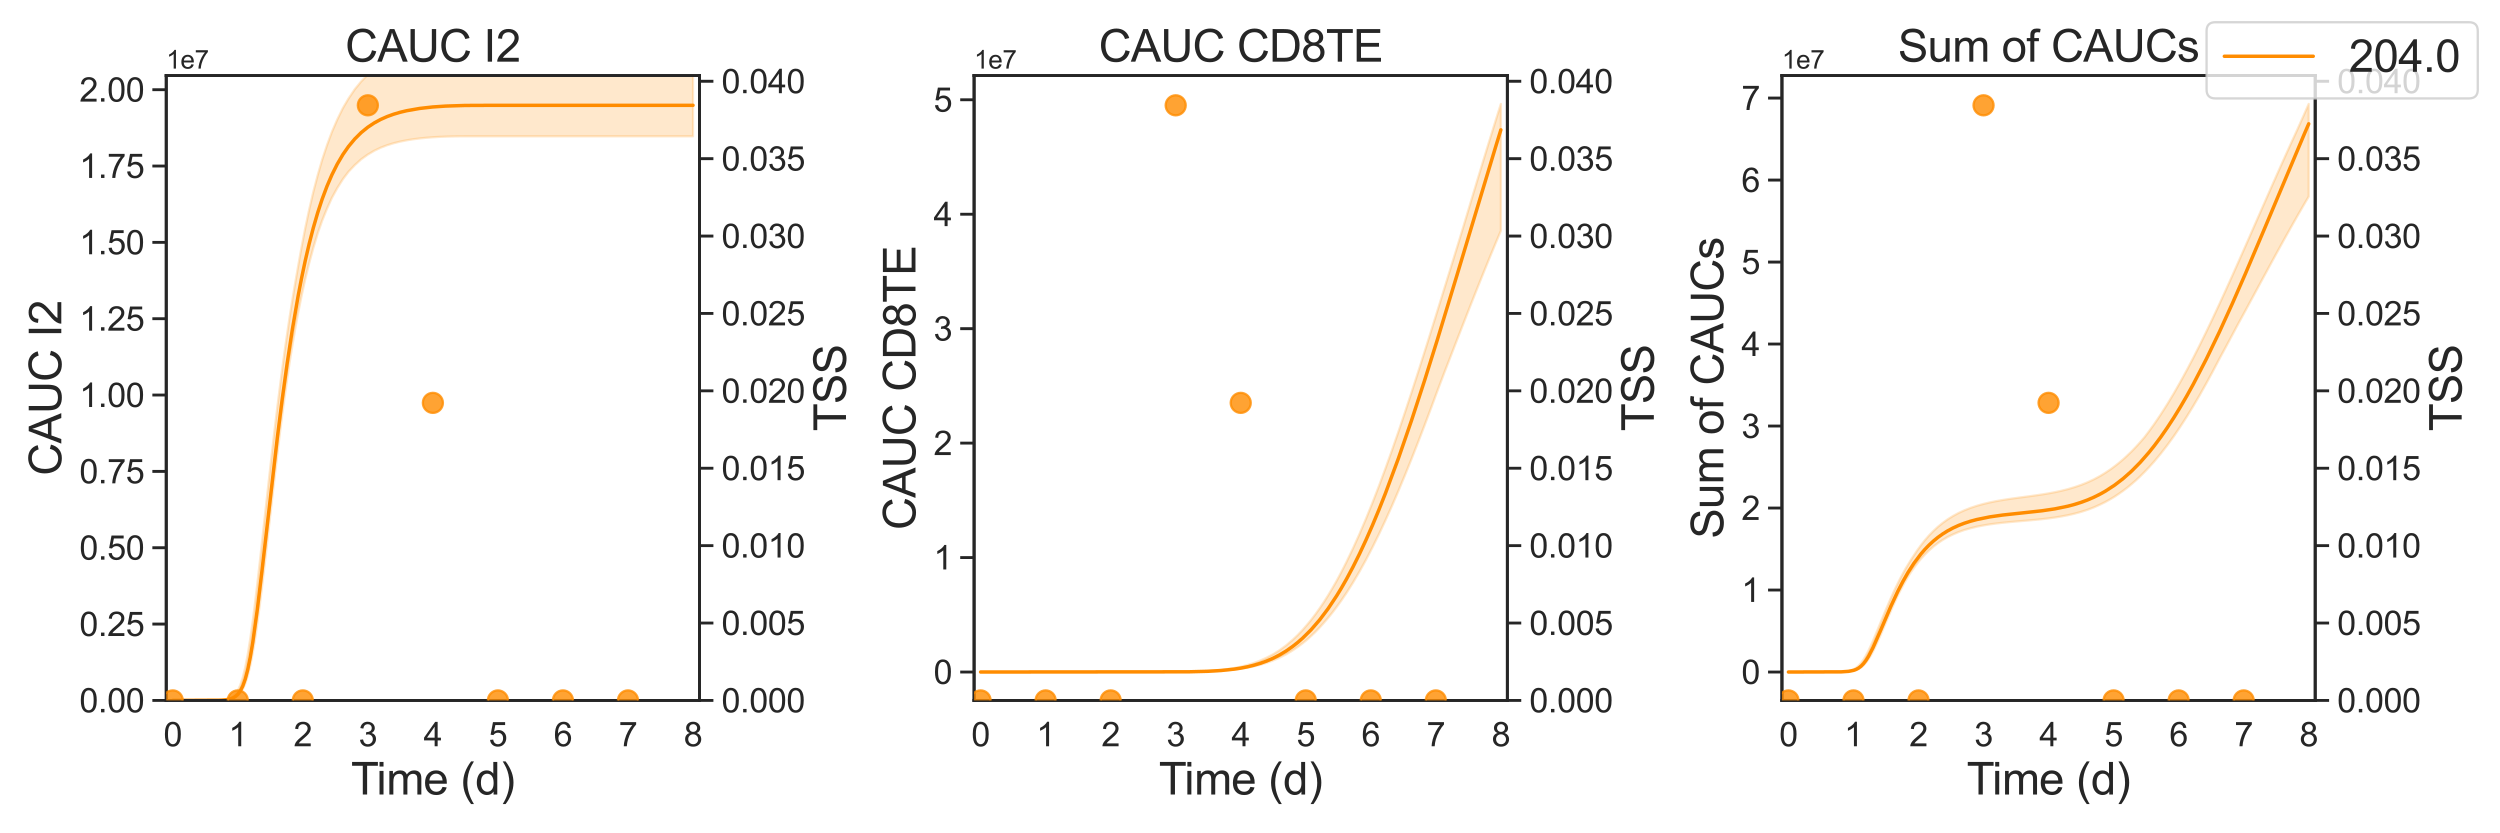 <?xml version="1.0" encoding="utf-8" standalone="no"?>
<!DOCTYPE svg PUBLIC "-//W3C//DTD SVG 1.1//EN"
  "http://www.w3.org/Graphics/SVG/1.1/DTD/svg11.dtd">
<svg xmlns:xlink="http://www.w3.org/1999/xlink" width="1080pt" height="360pt" viewBox="0 0 1080 360" xmlns="http://www.w3.org/2000/svg" version="1.1">
 <defs>
  <style type="text/css">*{stroke-linejoin: round; stroke-linecap: butt}</style>
 </defs>
 <g id="figure_1">
  <g id="patch_1">
   <path d="M 0 360 
L 1080 360 
L 1080 0 
L 0 0 
z
" style="fill: #ffffff"/>
  </g>
  <g id="axes_1">
   <g id="patch_2">
    <path d="M 71.82 302.58 
L 302.19 302.58 
L 302.19 32.64 
L 71.82 32.64 
z
" style="fill: #ffffff"/>
   </g>
   <g id="matplotlib.axis_1">
    <g id="xtick_1">
     <g id="text_1">
      <!-- 0 -->
      <g style="fill: #262626" transform="translate(70.626 322.387) scale(0.144 -0.144)">
       <defs>
        <path id="ArialMT-30" d="M 266 2259 
Q 266 3072 433 3567 
Q 600 4063 929 4331 
Q 1259 4600 1759 4600 
Q 2128 4600 2406 4451 
Q 2684 4303 2865 4023 
Q 3047 3744 3150 3342 
Q 3253 2941 3253 2259 
Q 3253 1453 3087 958 
Q 2922 463 2592 192 
Q 2263 -78 1759 -78 
Q 1097 -78 719 397 
Q 266 969 266 2259 
z
M 844 2259 
Q 844 1131 1108 757 
Q 1372 384 1759 384 
Q 2147 384 2411 759 
Q 2675 1134 2675 2259 
Q 2675 3391 2411 3762 
Q 2147 4134 1753 4134 
Q 1366 4134 1134 3806 
Q 844 3388 844 2259 
z
" transform="scale(0.016)"/>
       </defs>
       <use xlink:href="#ArialMT-30"/>
      </g>
     </g>
    </g>
    <g id="xtick_2">
     <g id="text_2">
      <!-- 1 -->
      <g style="fill: #262626" transform="translate(98.719 322.387) scale(0.144 -0.144)">
       <defs>
        <path id="ArialMT-31" d="M 2384 0 
L 1822 0 
L 1822 3584 
Q 1619 3391 1289 3197 
Q 959 3003 697 2906 
L 697 3450 
Q 1169 3672 1522 3987 
Q 1875 4303 2022 4600 
L 2384 4600 
L 2384 0 
z
" transform="scale(0.016)"/>
       </defs>
       <use xlink:href="#ArialMT-31"/>
      </g>
     </g>
    </g>
    <g id="xtick_3">
     <g id="text_3">
      <!-- 2 -->
      <g style="fill: #262626" transform="translate(126.813 322.387) scale(0.144 -0.144)">
       <defs>
        <path id="ArialMT-32" d="M 3222 541 
L 3222 0 
L 194 0 
Q 188 203 259 391 
Q 375 700 629 1000 
Q 884 1300 1366 1694 
Q 2113 2306 2375 2664 
Q 2638 3022 2638 3341 
Q 2638 3675 2398 3904 
Q 2159 4134 1775 4134 
Q 1369 4134 1125 3890 
Q 881 3647 878 3216 
L 300 3275 
Q 359 3922 746 4261 
Q 1134 4600 1788 4600 
Q 2447 4600 2831 4234 
Q 3216 3869 3216 3328 
Q 3216 3053 3103 2787 
Q 2991 2522 2730 2228 
Q 2469 1934 1863 1422 
Q 1356 997 1212 845 
Q 1069 694 975 541 
L 3222 541 
z
" transform="scale(0.016)"/>
       </defs>
       <use xlink:href="#ArialMT-32"/>
      </g>
     </g>
    </g>
    <g id="xtick_4">
     <g id="text_4">
      <!-- 3 -->
      <g style="fill: #262626" transform="translate(154.907 322.387) scale(0.144 -0.144)">
       <defs>
        <path id="ArialMT-33" d="M 269 1209 
L 831 1284 
Q 928 806 1161 595 
Q 1394 384 1728 384 
Q 2125 384 2398 659 
Q 2672 934 2672 1341 
Q 2672 1728 2419 1979 
Q 2166 2231 1775 2231 
Q 1616 2231 1378 2169 
L 1441 2663 
Q 1497 2656 1531 2656 
Q 1891 2656 2178 2843 
Q 2466 3031 2466 3422 
Q 2466 3731 2256 3934 
Q 2047 4138 1716 4138 
Q 1388 4138 1169 3931 
Q 950 3725 888 3313 
L 325 3413 
Q 428 3978 793 4289 
Q 1159 4600 1703 4600 
Q 2078 4600 2393 4439 
Q 2709 4278 2876 4000 
Q 3044 3722 3044 3409 
Q 3044 3113 2884 2869 
Q 2725 2625 2413 2481 
Q 2819 2388 3044 2092 
Q 3269 1797 3269 1353 
Q 3269 753 2831 336 
Q 2394 -81 1725 -81 
Q 1122 -81 723 278 
Q 325 638 269 1209 
z
" transform="scale(0.016)"/>
       </defs>
       <use xlink:href="#ArialMT-33"/>
      </g>
     </g>
    </g>
    <g id="xtick_5">
     <g id="text_5">
      <!-- 4 -->
      <g style="fill: #262626" transform="translate(183.001 322.387) scale(0.144 -0.144)">
       <defs>
        <path id="ArialMT-34" d="M 2069 0 
L 2069 1097 
L 81 1097 
L 81 1613 
L 2172 4581 
L 2631 4581 
L 2631 1613 
L 3250 1613 
L 3250 1097 
L 2631 1097 
L 2631 0 
L 2069 0 
z
M 2069 1613 
L 2069 3678 
L 634 1613 
L 2069 1613 
z
" transform="scale(0.016)"/>
       </defs>
       <use xlink:href="#ArialMT-34"/>
      </g>
     </g>
    </g>
    <g id="xtick_6">
     <g id="text_6">
      <!-- 5 -->
      <g style="fill: #262626" transform="translate(211.095 322.387) scale(0.144 -0.144)">
       <defs>
        <path id="ArialMT-35" d="M 266 1200 
L 856 1250 
Q 922 819 1161 601 
Q 1400 384 1738 384 
Q 2144 384 2425 690 
Q 2706 997 2706 1503 
Q 2706 1984 2436 2262 
Q 2166 2541 1728 2541 
Q 1456 2541 1237 2417 
Q 1019 2294 894 2097 
L 366 2166 
L 809 4519 
L 3088 4519 
L 3088 3981 
L 1259 3981 
L 1013 2750 
Q 1425 3038 1878 3038 
Q 2478 3038 2890 2622 
Q 3303 2206 3303 1553 
Q 3303 931 2941 478 
Q 2500 -78 1738 -78 
Q 1113 -78 717 272 
Q 322 622 266 1200 
z
" transform="scale(0.016)"/>
       </defs>
       <use xlink:href="#ArialMT-35"/>
      </g>
     </g>
    </g>
    <g id="xtick_7">
     <g id="text_7">
      <!-- 6 -->
      <g style="fill: #262626" transform="translate(239.189 322.387) scale(0.144 -0.144)">
       <defs>
        <path id="ArialMT-36" d="M 3184 3459 
L 2625 3416 
Q 2550 3747 2413 3897 
Q 2184 4138 1850 4138 
Q 1581 4138 1378 3988 
Q 1113 3794 959 3422 
Q 806 3050 800 2363 
Q 1003 2672 1297 2822 
Q 1591 2972 1913 2972 
Q 2475 2972 2870 2558 
Q 3266 2144 3266 1488 
Q 3266 1056 3080 686 
Q 2894 316 2569 119 
Q 2244 -78 1831 -78 
Q 1128 -78 684 439 
Q 241 956 241 2144 
Q 241 3472 731 4075 
Q 1159 4600 1884 4600 
Q 2425 4600 2770 4297 
Q 3116 3994 3184 3459 
z
M 888 1484 
Q 888 1194 1011 928 
Q 1134 663 1356 523 
Q 1578 384 1822 384 
Q 2178 384 2434 671 
Q 2691 959 2691 1453 
Q 2691 1928 2437 2201 
Q 2184 2475 1800 2475 
Q 1419 2475 1153 2201 
Q 888 1928 888 1484 
z
" transform="scale(0.016)"/>
       </defs>
       <use xlink:href="#ArialMT-36"/>
      </g>
     </g>
    </g>
    <g id="xtick_8">
     <g id="text_8">
      <!-- 7 -->
      <g style="fill: #262626" transform="translate(267.283 322.387) scale(0.144 -0.144)">
       <defs>
        <path id="ArialMT-37" d="M 303 3981 
L 303 4522 
L 3269 4522 
L 3269 4084 
Q 2831 3619 2401 2847 
Q 1972 2075 1738 1259 
Q 1569 684 1522 0 
L 944 0 
Q 953 541 1156 1306 
Q 1359 2072 1739 2783 
Q 2119 3494 2547 3981 
L 303 3981 
z
" transform="scale(0.016)"/>
       </defs>
       <use xlink:href="#ArialMT-37"/>
      </g>
     </g>
    </g>
    <g id="xtick_9">
     <g id="text_9">
      <!-- 8 -->
      <g style="fill: #262626" transform="translate(295.377 322.387) scale(0.144 -0.144)">
       <defs>
        <path id="ArialMT-38" d="M 1131 2484 
Q 781 2613 612 2850 
Q 444 3088 444 3419 
Q 444 3919 803 4259 
Q 1163 4600 1759 4600 
Q 2359 4600 2725 4251 
Q 3091 3903 3091 3403 
Q 3091 3084 2923 2848 
Q 2756 2613 2416 2484 
Q 2838 2347 3058 2040 
Q 3278 1734 3278 1309 
Q 3278 722 2862 322 
Q 2447 -78 1769 -78 
Q 1091 -78 675 323 
Q 259 725 259 1325 
Q 259 1772 486 2073 
Q 713 2375 1131 2484 
z
M 1019 3438 
Q 1019 3113 1228 2906 
Q 1438 2700 1772 2700 
Q 2097 2700 2305 2904 
Q 2513 3109 2513 3406 
Q 2513 3716 2298 3927 
Q 2084 4138 1766 4138 
Q 1444 4138 1231 3931 
Q 1019 3725 1019 3438 
z
M 838 1322 
Q 838 1081 952 856 
Q 1066 631 1291 507 
Q 1516 384 1775 384 
Q 2178 384 2440 643 
Q 2703 903 2703 1303 
Q 2703 1709 2433 1975 
Q 2163 2241 1756 2241 
Q 1359 2241 1098 1978 
Q 838 1716 838 1322 
z
" transform="scale(0.016)"/>
       </defs>
       <use xlink:href="#ArialMT-38"/>
      </g>
     </g>
    </g>
    <g id="text_10">
     <!-- Time (d) -->
     <g style="fill: #262626" transform="translate(151.635 343.226) scale(0.192 -0.192)">
      <defs>
       <path id="ArialMT-54" d="M 1659 0 
L 1659 4041 
L 150 4041 
L 150 4581 
L 3781 4581 
L 3781 4041 
L 2266 4041 
L 2266 0 
L 1659 0 
z
" transform="scale(0.016)"/>
       <path id="ArialMT-69" d="M 425 3934 
L 425 4581 
L 988 4581 
L 988 3934 
L 425 3934 
z
M 425 0 
L 425 3319 
L 988 3319 
L 988 0 
L 425 0 
z
" transform="scale(0.016)"/>
       <path id="ArialMT-6d" d="M 422 0 
L 422 3319 
L 925 3319 
L 925 2853 
Q 1081 3097 1340 3245 
Q 1600 3394 1931 3394 
Q 2300 3394 2536 3241 
Q 2772 3088 2869 2813 
Q 3263 3394 3894 3394 
Q 4388 3394 4653 3120 
Q 4919 2847 4919 2278 
L 4919 0 
L 4359 0 
L 4359 2091 
Q 4359 2428 4304 2576 
Q 4250 2725 4106 2815 
Q 3963 2906 3769 2906 
Q 3419 2906 3187 2673 
Q 2956 2441 2956 1928 
L 2956 0 
L 2394 0 
L 2394 2156 
Q 2394 2531 2256 2718 
Q 2119 2906 1806 2906 
Q 1569 2906 1367 2781 
Q 1166 2656 1075 2415 
Q 984 2175 984 1722 
L 984 0 
L 422 0 
z
" transform="scale(0.016)"/>
       <path id="ArialMT-65" d="M 2694 1069 
L 3275 997 
Q 3138 488 2766 206 
Q 2394 -75 1816 -75 
Q 1088 -75 661 373 
Q 234 822 234 1631 
Q 234 2469 665 2931 
Q 1097 3394 1784 3394 
Q 2450 3394 2872 2941 
Q 3294 2488 3294 1666 
Q 3294 1616 3291 1516 
L 816 1516 
Q 847 969 1125 678 
Q 1403 388 1819 388 
Q 2128 388 2347 550 
Q 2566 713 2694 1069 
z
M 847 1978 
L 2700 1978 
Q 2663 2397 2488 2606 
Q 2219 2931 1791 2931 
Q 1403 2931 1139 2672 
Q 875 2413 847 1978 
z
" transform="scale(0.016)"/>
       <path id="ArialMT-20" transform="scale(0.016)"/>
       <path id="ArialMT-28" d="M 1497 -1347 
Q 1031 -759 709 28 
Q 388 816 388 1659 
Q 388 2403 628 3084 
Q 909 3875 1497 4659 
L 1900 4659 
Q 1522 4009 1400 3731 
Q 1209 3300 1100 2831 
Q 966 2247 966 1656 
Q 966 153 1900 -1347 
L 1497 -1347 
z
" transform="scale(0.016)"/>
       <path id="ArialMT-64" d="M 2575 0 
L 2575 419 
Q 2259 -75 1647 -75 
Q 1250 -75 917 144 
Q 584 363 401 755 
Q 219 1147 219 1656 
Q 219 2153 384 2558 
Q 550 2963 881 3178 
Q 1213 3394 1622 3394 
Q 1922 3394 2156 3267 
Q 2391 3141 2538 2938 
L 2538 4581 
L 3097 4581 
L 3097 0 
L 2575 0 
z
M 797 1656 
Q 797 1019 1065 703 
Q 1334 388 1700 388 
Q 2069 388 2326 689 
Q 2584 991 2584 1609 
Q 2584 2291 2321 2609 
Q 2059 2928 1675 2928 
Q 1300 2928 1048 2622 
Q 797 2316 797 1656 
z
" transform="scale(0.016)"/>
       <path id="ArialMT-29" d="M 791 -1347 
L 388 -1347 
Q 1322 153 1322 1656 
Q 1322 2244 1188 2822 
Q 1081 3291 891 3722 
Q 769 4003 388 4659 
L 791 4659 
Q 1378 3875 1659 3084 
Q 1900 2403 1900 1659 
Q 1900 816 1576 28 
Q 1253 -759 791 -1347 
z
" transform="scale(0.016)"/>
      </defs>
      <use xlink:href="#ArialMT-54"/>
      <use xlink:href="#ArialMT-69" x="57.334"/>
      <use xlink:href="#ArialMT-6d" x="79.551"/>
      <use xlink:href="#ArialMT-65" x="162.852"/>
      <use xlink:href="#ArialMT-20" x="218.467"/>
      <use xlink:href="#ArialMT-28" x="246.25"/>
      <use xlink:href="#ArialMT-64" x="279.551"/>
      <use xlink:href="#ArialMT-29" x="335.166"/>
     </g>
    </g>
   </g>
   <g id="matplotlib.axis_2">
    <g id="ytick_1">
     <g id="line2d_1">
      <defs>
       <path id="meb13b082b0" d="M 0 0 
L -6 0 
" style="stroke: #262626; stroke-width: 1.25"/>
      </defs>
      <g>
       <use xlink:href="#meb13b082b0" x="71.82" y="302.58" style="fill: #262626; stroke: #262626; stroke-width: 1.25"/>
      </g>
     </g>
     <g id="text_11">
      <!-- 0.00 -->
      <g style="fill: #262626" transform="translate(34.296 307.734) scale(0.144 -0.144)">
       <defs>
        <path id="ArialMT-2e" d="M 581 0 
L 581 641 
L 1222 641 
L 1222 0 
L 581 0 
z
" transform="scale(0.016)"/>
       </defs>
       <use xlink:href="#ArialMT-30"/>
       <use xlink:href="#ArialMT-2e" x="55.615"/>
       <use xlink:href="#ArialMT-30" x="83.398"/>
       <use xlink:href="#ArialMT-30" x="139.014"/>
      </g>
     </g>
    </g>
    <g id="ytick_2">
     <g id="line2d_2">
      <g>
       <use xlink:href="#meb13b082b0" x="71.82" y="269.601" style="fill: #262626; stroke: #262626; stroke-width: 1.25"/>
      </g>
     </g>
     <g id="text_12">
      <!-- 0.25 -->
      <g style="fill: #262626" transform="translate(34.296 274.754) scale(0.144 -0.144)">
       <use xlink:href="#ArialMT-30"/>
       <use xlink:href="#ArialMT-2e" x="55.615"/>
       <use xlink:href="#ArialMT-32" x="83.398"/>
       <use xlink:href="#ArialMT-35" x="139.014"/>
      </g>
     </g>
    </g>
    <g id="ytick_3">
     <g id="line2d_3">
      <g>
       <use xlink:href="#meb13b082b0" x="71.82" y="236.621" style="fill: #262626; stroke: #262626; stroke-width: 1.25"/>
      </g>
     </g>
     <g id="text_13">
      <!-- 0.50 -->
      <g style="fill: #262626" transform="translate(34.296 241.775) scale(0.144 -0.144)">
       <use xlink:href="#ArialMT-30"/>
       <use xlink:href="#ArialMT-2e" x="55.615"/>
       <use xlink:href="#ArialMT-35" x="83.398"/>
       <use xlink:href="#ArialMT-30" x="139.014"/>
      </g>
     </g>
    </g>
    <g id="ytick_4">
     <g id="line2d_4">
      <g>
       <use xlink:href="#meb13b082b0" x="71.82" y="203.642" style="fill: #262626; stroke: #262626; stroke-width: 1.25"/>
      </g>
     </g>
     <g id="text_14">
      <!-- 0.75 -->
      <g style="fill: #262626" transform="translate(34.296 208.795) scale(0.144 -0.144)">
       <use xlink:href="#ArialMT-30"/>
       <use xlink:href="#ArialMT-2e" x="55.615"/>
       <use xlink:href="#ArialMT-37" x="83.398"/>
       <use xlink:href="#ArialMT-35" x="139.014"/>
      </g>
     </g>
    </g>
    <g id="ytick_5">
     <g id="line2d_5">
      <g>
       <use xlink:href="#meb13b082b0" x="71.82" y="170.662" style="fill: #262626; stroke: #262626; stroke-width: 1.25"/>
      </g>
     </g>
     <g id="text_15">
      <!-- 1.00 -->
      <g style="fill: #262626" transform="translate(34.296 175.816) scale(0.144 -0.144)">
       <use xlink:href="#ArialMT-31"/>
       <use xlink:href="#ArialMT-2e" x="55.615"/>
       <use xlink:href="#ArialMT-30" x="83.398"/>
       <use xlink:href="#ArialMT-30" x="139.014"/>
      </g>
     </g>
    </g>
    <g id="ytick_6">
     <g id="line2d_6">
      <g>
       <use xlink:href="#meb13b082b0" x="71.82" y="137.683" style="fill: #262626; stroke: #262626; stroke-width: 1.25"/>
      </g>
     </g>
     <g id="text_16">
      <!-- 1.25 -->
      <g style="fill: #262626" transform="translate(34.296 142.836) scale(0.144 -0.144)">
       <use xlink:href="#ArialMT-31"/>
       <use xlink:href="#ArialMT-2e" x="55.615"/>
       <use xlink:href="#ArialMT-32" x="83.398"/>
       <use xlink:href="#ArialMT-35" x="139.014"/>
      </g>
     </g>
    </g>
    <g id="ytick_7">
     <g id="line2d_7">
      <g>
       <use xlink:href="#meb13b082b0" x="71.82" y="104.703" style="fill: #262626; stroke: #262626; stroke-width: 1.25"/>
      </g>
     </g>
     <g id="text_17">
      <!-- 1.50 -->
      <g style="fill: #262626" transform="translate(34.296 109.857) scale(0.144 -0.144)">
       <use xlink:href="#ArialMT-31"/>
       <use xlink:href="#ArialMT-2e" x="55.615"/>
       <use xlink:href="#ArialMT-35" x="83.398"/>
       <use xlink:href="#ArialMT-30" x="139.014"/>
      </g>
     </g>
    </g>
    <g id="ytick_8">
     <g id="line2d_8">
      <g>
       <use xlink:href="#meb13b082b0" x="71.82" y="71.724" style="fill: #262626; stroke: #262626; stroke-width: 1.25"/>
      </g>
     </g>
     <g id="text_18">
      <!-- 1.75 -->
      <g style="fill: #262626" transform="translate(34.296 76.877) scale(0.144 -0.144)">
       <use xlink:href="#ArialMT-31"/>
       <use xlink:href="#ArialMT-2e" x="55.615"/>
       <use xlink:href="#ArialMT-37" x="83.398"/>
       <use xlink:href="#ArialMT-35" x="139.014"/>
      </g>
     </g>
    </g>
    <g id="ytick_9">
     <g id="line2d_9">
      <g>
       <use xlink:href="#meb13b082b0" x="71.82" y="38.744" style="fill: #262626; stroke: #262626; stroke-width: 1.25"/>
      </g>
     </g>
     <g id="text_19">
      <!-- 2.00 -->
      <g style="fill: #262626" transform="translate(34.296 43.898) scale(0.144 -0.144)">
       <use xlink:href="#ArialMT-32"/>
       <use xlink:href="#ArialMT-2e" x="55.615"/>
       <use xlink:href="#ArialMT-30" x="83.398"/>
       <use xlink:href="#ArialMT-30" x="139.014"/>
      </g>
     </g>
    </g>
    <g id="text_20">
     <!-- CAUC I2 -->
     <g style="fill: #262626" transform="translate(26.48 205.485) rotate(-90) scale(0.192 -0.192)">
      <defs>
       <path id="ArialMT-43" d="M 3763 1606 
L 4369 1453 
Q 4178 706 3683 314 
Q 3188 -78 2472 -78 
Q 1731 -78 1267 223 
Q 803 525 561 1097 
Q 319 1669 319 2325 
Q 319 3041 592 3573 
Q 866 4106 1370 4382 
Q 1875 4659 2481 4659 
Q 3169 4659 3637 4309 
Q 4106 3959 4291 3325 
L 3694 3184 
Q 3534 3684 3231 3912 
Q 2928 4141 2469 4141 
Q 1941 4141 1586 3887 
Q 1231 3634 1087 3207 
Q 944 2781 944 2328 
Q 944 1744 1114 1308 
Q 1284 872 1643 656 
Q 2003 441 2422 441 
Q 2931 441 3284 734 
Q 3638 1028 3763 1606 
z
" transform="scale(0.016)"/>
       <path id="ArialMT-41" d="M -9 0 
L 1750 4581 
L 2403 4581 
L 4278 0 
L 3588 0 
L 3053 1388 
L 1138 1388 
L 634 0 
L -9 0 
z
M 1313 1881 
L 2866 1881 
L 2388 3150 
Q 2169 3728 2063 4100 
Q 1975 3659 1816 3225 
L 1313 1881 
z
" transform="scale(0.016)"/>
       <path id="ArialMT-55" d="M 3500 4581 
L 4106 4581 
L 4106 1934 
Q 4106 1244 3950 837 
Q 3794 431 3386 176 
Q 2978 -78 2316 -78 
Q 1672 -78 1262 144 
Q 853 366 678 786 
Q 503 1206 503 1934 
L 503 4581 
L 1109 4581 
L 1109 1938 
Q 1109 1341 1220 1058 
Q 1331 775 1601 622 
Q 1872 469 2263 469 
Q 2931 469 3215 772 
Q 3500 1075 3500 1938 
L 3500 4581 
z
" transform="scale(0.016)"/>
       <path id="ArialMT-49" d="M 597 0 
L 597 4581 
L 1203 4581 
L 1203 0 
L 597 0 
z
" transform="scale(0.016)"/>
      </defs>
      <use xlink:href="#ArialMT-43"/>
      <use xlink:href="#ArialMT-41" x="72.217"/>
      <use xlink:href="#ArialMT-55" x="138.916"/>
      <use xlink:href="#ArialMT-43" x="211.133"/>
      <use xlink:href="#ArialMT-20" x="283.35"/>
      <use xlink:href="#ArialMT-49" x="311.133"/>
      <use xlink:href="#ArialMT-32" x="338.916"/>
     </g>
    </g>
    <g id="text_21">
     <!-- 1e7 -->
     <g style="fill: #262626" transform="translate(71.82 29.64) scale(0.11 -0.11)">
      <use xlink:href="#ArialMT-31"/>
      <use xlink:href="#ArialMT-65" x="55.615"/>
      <use xlink:href="#ArialMT-37" x="111.23"/>
     </g>
    </g>
   </g>
   <g id="patch_3">
    <path d="M 71.82 302.58 
L 71.82 32.64 
" style="fill: none; stroke: #262626; stroke-width: 1.25; stroke-linejoin: miter; stroke-linecap: square"/>
   </g>
   <g id="patch_4">
    <path d="M 302.19 302.58 
L 302.19 32.64 
" style="fill: none; stroke: #262626; stroke-width: 1.25; stroke-linejoin: miter; stroke-linecap: square"/>
   </g>
   <g id="patch_5">
    <path d="M 71.82 302.58 
L 302.19 302.58 
" style="fill: none; stroke: #262626; stroke-width: 1.25; stroke-linejoin: miter; stroke-linecap: square"/>
   </g>
   <g id="patch_6">
    <path d="M 71.82 32.64 
L 302.19 32.64 
" style="fill: none; stroke: #262626; stroke-width: 1.25; stroke-linejoin: miter; stroke-linecap: square"/>
   </g>
   <g id="text_22">
    <!-- CAUC I2 -->
    <g style="fill: #262626" transform="translate(149.13 26.64) scale(0.192 -0.192)">
     <use xlink:href="#ArialMT-43"/>
     <use xlink:href="#ArialMT-41" x="72.217"/>
     <use xlink:href="#ArialMT-55" x="138.916"/>
     <use xlink:href="#ArialMT-43" x="211.133"/>
     <use xlink:href="#ArialMT-20" x="283.35"/>
     <use xlink:href="#ArialMT-49" x="311.133"/>
     <use xlink:href="#ArialMT-32" x="338.916"/>
    </g>
   </g>
   <g id="PolyCollection_1">
    <defs>
     <path id="m5b69765dd8" d="M 74.629 -57.42 
L 74.629 -57.42 
L 74.63 -57.42 
L 74.633 -57.42 
L 74.665 -57.42 
L 74.774 -57.42 
L 74.923 -57.42 
L 75.312 -57.42 
L 75.701 -57.42 
L 76.392 -57.42 
L 77.084 -57.42 
L 78.034 -57.42 
L 78.984 -57.42 
L 80.066 -57.42 
L 80.922 -57.42 
L 82.092 -57.42 
L 82.938 -57.42 
L 83.975 -57.421 
L 85.012 -57.421 
L 86.056 -57.422 
L 87.099 -57.422 
L 88.143 -57.424 
L 89.187 -57.426 
L 90.23 -57.429 
L 91.274 -57.435 
L 92.317 -57.444 
L 93.361 -57.457 
L 94.405 -57.479 
L 95.448 -57.511 
L 96.492 -57.561 
L 97.535 -57.644 
L 98.579 -57.775 
L 99.622 -57.971 
L 100.666 -58.275 
L 101.711 -58.753 
L 102.762 -59.488 
L 103.817 -60.579 
L 104.884 -62.268 
L 105.952 -64.664 
L 107.03 -68.013 
L 108.108 -72.445 
L 109.205 -78.041 
L 110.302 -84.622 
L 111.161 -90.692 
L 112.319 -99.402 
L 113.113 -105.884 
L 114.261 -115.572 
L 115.078 -122.684 
L 116.196 -132.502 
L 117.026 -139.802 
L 118.102 -149.214 
L 118.901 -156.083 
L 119.884 -164.393 
L 120.867 -172.489 
L 121.889 -180.598 
L 122.93 -188.352 
L 124.013 -195.955 
L 125.134 -203.538 
L 126.313 -210.889 
L 127.569 -218.159 
L 128.836 -224.999 
L 130.297 -232.282 
L 131.855 -239.381 
L 133.548 -246.264 
L 135.332 -252.836 
L 137.249 -259.198 
L 139.166 -264.658 
L 141.245 -269.809 
L 143.389 -274.543 
L 145.702 -278.739 
L 148.134 -282.595 
L 150.567 -285.822 
L 153.243 -288.66 
L 156.011 -291.165 
L 158.82 -293.18 
L 161.63 -294.856 
L 164.439 -296.187 
L 167.249 -297.262 
L 170.058 -298.13 
L 172.867 -298.829 
L 175.677 -299.391 
L 178.486 -299.84 
L 181.295 -300.197 
L 184.105 -300.478 
L 186.914 -300.696 
L 189.724 -300.861 
L 192.533 -300.979 
L 195.342 -301.057 
L 198.152 -301.1 
L 200.961 -301.112 
L 203.771 -301.112 
L 206.58 -301.112 
L 209.389 -301.112 
L 211.498 -301.112 
L 213.733 -301.112 
L 215.568 -301.112 
L 217.403 -301.112 
L 219.238 -301.112 
L 221.073 -301.112 
L 222.908 -301.112 
L 224.743 -301.112 
L 226.578 -301.112 
L 228.413 -301.112 
L 230.356 -301.112 
L 232.674 -301.112 
L 235.484 -301.112 
L 238.293 -301.112 
L 241.102 -301.112 
L 243.912 -301.112 
L 246.721 -301.112 
L 249.531 -301.112 
L 252.34 -301.112 
L 255.149 -301.112 
L 257.959 -301.112 
L 260.768 -301.112 
L 263.578 -301.112 
L 266.387 -301.112 
L 269.196 -301.112 
L 272.006 -301.112 
L 274.815 -301.112 
L 277.625 -301.112 
L 280.434 -301.112 
L 283.243 -301.112 
L 286.053 -301.112 
L 288.862 -301.112 
L 291.671 -301.112 
L 294.481 -301.112 
L 297.29 -301.112 
L 299.381 -301.112 
L 299.381 -340.593 
L 299.381 -340.593 
L 297.29 -340.593 
L 294.481 -340.593 
L 291.671 -340.593 
L 288.862 -340.593 
L 286.053 -340.593 
L 283.243 -340.593 
L 280.434 -340.593 
L 277.625 -340.593 
L 274.815 -340.593 
L 272.006 -340.593 
L 269.196 -340.593 
L 266.387 -340.593 
L 263.578 -340.593 
L 260.768 -340.593 
L 257.959 -340.593 
L 255.149 -340.593 
L 252.34 -340.593 
L 249.531 -340.593 
L 246.721 -340.593 
L 243.912 -340.593 
L 241.102 -340.593 
L 238.293 -340.593 
L 235.484 -340.593 
L 232.674 -340.593 
L 230.356 -340.593 
L 228.413 -340.593 
L 226.578 -340.593 
L 224.743 -340.593 
L 222.908 -340.593 
L 221.073 -340.593 
L 219.238 -340.593 
L 217.403 -340.593 
L 215.568 -340.593 
L 213.733 -340.593 
L 211.498 -340.593 
L 209.389 -340.593 
L 206.58 -340.593 
L 203.771 -340.593 
L 200.961 -340.576 
L 198.152 -340.511 
L 195.342 -340.392 
L 192.533 -340.21 
L 189.724 -339.957 
L 186.914 -339.626 
L 184.105 -339.206 
L 181.295 -338.683 
L 178.486 -338.04 
L 175.677 -337.256 
L 172.867 -336.305 
L 170.058 -335.155 
L 167.249 -333.767 
L 164.439 -332.097 
L 161.63 -330.087 
L 158.82 -327.673 
L 156.011 -324.775 
L 153.243 -321.401 
L 150.567 -317.449 
L 148.134 -313.308 
L 145.702 -308.353 
L 143.389 -303.02 
L 141.245 -297.221 
L 139.166 -290.957 
L 137.249 -284.32 
L 135.332 -277.014 
L 133.548 -269.351 
L 131.855 -261.398 
L 130.297 -253.343 
L 128.836 -245.215 
L 127.569 -237.974 
L 126.313 -230.443 
L 125.134 -223.084 
L 124.013 -215.533 
L 122.93 -208.001 
L 121.889 -200.295 
L 120.867 -192.491 
L 119.884 -184.652 
L 118.901 -176.542 
L 118.102 -169.765 
L 117.026 -160.397 
L 116.196 -153.029 
L 115.078 -142.95 
L 114.261 -135.528 
L 113.113 -125.097 
L 112.319 -117.949 
L 111.161 -107.767 
L 110.302 -100.526 
L 109.205 -91.814 
L 108.108 -84.029 
L 107.03 -77.268 
L 105.952 -71.717 
L 104.884 -67.354 
L 103.817 -64.074 
L 102.762 -61.755 
L 101.711 -60.174 
L 100.666 -59.141 
L 99.622 -58.512 
L 98.579 -58.106 
L 97.535 -57.847 
L 96.492 -57.684 
L 95.448 -57.583 
L 94.405 -57.52 
L 93.361 -57.481 
L 92.317 -57.457 
L 91.274 -57.442 
L 90.23 -57.434 
L 89.187 -57.429 
L 88.143 -57.425 
L 87.099 -57.423 
L 86.056 -57.422 
L 85.012 -57.421 
L 83.975 -57.421 
L 82.938 -57.42 
L 82.092 -57.42 
L 80.922 -57.42 
L 80.066 -57.42 
L 78.984 -57.42 
L 78.034 -57.42 
L 77.084 -57.42 
L 76.392 -57.42 
L 75.701 -57.42 
L 75.312 -57.42 
L 74.923 -57.42 
L 74.774 -57.42 
L 74.665 -57.42 
L 74.633 -57.42 
L 74.63 -57.42 
L 74.629 -57.42 
z
" style="stroke: #ff8c00; stroke-opacity: 0.2"/>
    </defs>
    <g clip-path="url(#pddcab42518)">
     <use xlink:href="#m5b69765dd8" x="0" y="360" style="fill: #ff8c00; fill-opacity: 0.2; stroke: #ff8c00; stroke-opacity: 0.2"/>
    </g>
   </g>
   <g id="line2d_10">
    <path d="M 74.629 302.58 
L 95.448 302.47 
L 97.535 302.303 
L 99.622 301.886 
L 100.666 301.487 
L 101.711 300.867 
L 102.762 299.913 
L 103.817 298.473 
L 104.884 296.339 
L 105.952 293.323 
L 107.03 289.209 
L 108.108 283.93 
L 109.205 277.385 
L 111.161 263.243 
L 113.113 247.041 
L 119.884 188.401 
L 121.889 172.634 
L 124.013 157.25 
L 126.313 142.214 
L 128.836 127.633 
L 130.297 120.074 
L 131.855 112.682 
L 133.548 105.393 
L 135.332 98.487 
L 137.249 91.882 
L 139.166 86.043 
L 141.245 80.486 
L 143.389 75.506 
L 145.702 70.882 
L 148.134 66.749 
L 150.567 63.256 
L 153.243 60.04 
L 156.011 57.292 
L 158.82 55.004 
L 161.63 53.132 
L 164.439 51.602 
L 167.249 50.353 
L 170.058 49.335 
L 172.867 48.506 
L 175.677 47.832 
L 181.295 46.846 
L 186.914 46.213 
L 192.533 45.827 
L 200.961 45.558 
L 213.733 45.495 
L 299.381 45.494 
L 299.381 45.494 
" clip-path="url(#pddcab42518)" style="fill: none; stroke: #ff8c00; stroke-width: 1.5; stroke-linecap: round"/>
   </g>
  </g>
  <g id="axes_2">
   <g id="patch_7">
    <path d="M 420.81 302.58 
L 651.18 302.58 
L 651.18 32.64 
L 420.81 32.64 
z
" style="fill: #ffffff"/>
   </g>
   <g id="matplotlib.axis_3">
    <g id="xtick_10">
     <g id="text_23">
      <!-- 0 -->
      <g style="fill: #262626" transform="translate(419.616 322.387) scale(0.144 -0.144)">
       <use xlink:href="#ArialMT-30"/>
      </g>
     </g>
    </g>
    <g id="xtick_11">
     <g id="text_24">
      <!-- 1 -->
      <g style="fill: #262626" transform="translate(447.709 322.387) scale(0.144 -0.144)">
       <use xlink:href="#ArialMT-31"/>
      </g>
     </g>
    </g>
    <g id="xtick_12">
     <g id="text_25">
      <!-- 2 -->
      <g style="fill: #262626" transform="translate(475.803 322.387) scale(0.144 -0.144)">
       <use xlink:href="#ArialMT-32"/>
      </g>
     </g>
    </g>
    <g id="xtick_13">
     <g id="text_26">
      <!-- 3 -->
      <g style="fill: #262626" transform="translate(503.897 322.387) scale(0.144 -0.144)">
       <use xlink:href="#ArialMT-33"/>
      </g>
     </g>
    </g>
    <g id="xtick_14">
     <g id="text_27">
      <!-- 4 -->
      <g style="fill: #262626" transform="translate(531.991 322.387) scale(0.144 -0.144)">
       <use xlink:href="#ArialMT-34"/>
      </g>
     </g>
    </g>
    <g id="xtick_15">
     <g id="text_28">
      <!-- 5 -->
      <g style="fill: #262626" transform="translate(560.085 322.387) scale(0.144 -0.144)">
       <use xlink:href="#ArialMT-35"/>
      </g>
     </g>
    </g>
    <g id="xtick_16">
     <g id="text_29">
      <!-- 6 -->
      <g style="fill: #262626" transform="translate(588.179 322.387) scale(0.144 -0.144)">
       <use xlink:href="#ArialMT-36"/>
      </g>
     </g>
    </g>
    <g id="xtick_17">
     <g id="text_30">
      <!-- 7 -->
      <g style="fill: #262626" transform="translate(616.273 322.387) scale(0.144 -0.144)">
       <use xlink:href="#ArialMT-37"/>
      </g>
     </g>
    </g>
    <g id="xtick_18">
     <g id="text_31">
      <!-- 8 -->
      <g style="fill: #262626" transform="translate(644.367 322.387) scale(0.144 -0.144)">
       <use xlink:href="#ArialMT-38"/>
      </g>
     </g>
    </g>
    <g id="text_32">
     <!-- Time (d) -->
     <g style="fill: #262626" transform="translate(500.625 343.226) scale(0.192 -0.192)">
      <use xlink:href="#ArialMT-54"/>
      <use xlink:href="#ArialMT-69" x="57.334"/>
      <use xlink:href="#ArialMT-6d" x="79.551"/>
      <use xlink:href="#ArialMT-65" x="162.852"/>
      <use xlink:href="#ArialMT-20" x="218.467"/>
      <use xlink:href="#ArialMT-28" x="246.25"/>
      <use xlink:href="#ArialMT-64" x="279.551"/>
      <use xlink:href="#ArialMT-29" x="335.166"/>
     </g>
    </g>
   </g>
   <g id="matplotlib.axis_4">
    <g id="ytick_10">
     <g id="line2d_11">
      <g>
       <use xlink:href="#meb13b082b0" x="420.81" y="290.31" style="fill: #262626; stroke: #262626; stroke-width: 1.25"/>
      </g>
     </g>
     <g id="text_33">
      <!-- 0 -->
      <g style="fill: #262626" transform="translate(403.302 295.464) scale(0.144 -0.144)">
       <use xlink:href="#ArialMT-30"/>
      </g>
     </g>
    </g>
    <g id="ytick_11">
     <g id="line2d_12">
      <g>
       <use xlink:href="#meb13b082b0" x="420.81" y="240.868" style="fill: #262626; stroke: #262626; stroke-width: 1.25"/>
      </g>
     </g>
     <g id="text_34">
      <!-- 1 -->
      <g style="fill: #262626" transform="translate(403.302 246.021) scale(0.144 -0.144)">
       <use xlink:href="#ArialMT-31"/>
      </g>
     </g>
    </g>
    <g id="ytick_12">
     <g id="line2d_13">
      <g>
       <use xlink:href="#meb13b082b0" x="420.81" y="191.425" style="fill: #262626; stroke: #262626; stroke-width: 1.25"/>
      </g>
     </g>
     <g id="text_35">
      <!-- 2 -->
      <g style="fill: #262626" transform="translate(403.302 196.579) scale(0.144 -0.144)">
       <use xlink:href="#ArialMT-32"/>
      </g>
     </g>
    </g>
    <g id="ytick_13">
     <g id="line2d_14">
      <g>
       <use xlink:href="#meb13b082b0" x="420.81" y="141.983" style="fill: #262626; stroke: #262626; stroke-width: 1.25"/>
      </g>
     </g>
     <g id="text_36">
      <!-- 3 -->
      <g style="fill: #262626" transform="translate(403.302 147.137) scale(0.144 -0.144)">
       <use xlink:href="#ArialMT-33"/>
      </g>
     </g>
    </g>
    <g id="ytick_14">
     <g id="line2d_15">
      <g>
       <use xlink:href="#meb13b082b0" x="420.81" y="92.541" style="fill: #262626; stroke: #262626; stroke-width: 1.25"/>
      </g>
     </g>
     <g id="text_37">
      <!-- 4 -->
      <g style="fill: #262626" transform="translate(403.302 97.695) scale(0.144 -0.144)">
       <use xlink:href="#ArialMT-34"/>
      </g>
     </g>
    </g>
    <g id="ytick_15">
     <g id="line2d_16">
      <g>
       <use xlink:href="#meb13b082b0" x="420.81" y="43.099" style="fill: #262626; stroke: #262626; stroke-width: 1.25"/>
      </g>
     </g>
     <g id="text_38">
      <!-- 5 -->
      <g style="fill: #262626" transform="translate(403.302 48.252) scale(0.144 -0.144)">
       <use xlink:href="#ArialMT-35"/>
      </g>
     </g>
    </g>
    <g id="text_39">
     <!-- CAUC CD8TE -->
     <g style="fill: #262626" transform="translate(395.486 228.951) rotate(-90) scale(0.192 -0.192)">
      <defs>
       <path id="ArialMT-44" d="M 494 0 
L 494 4581 
L 2072 4581 
Q 2606 4581 2888 4516 
Q 3281 4425 3559 4188 
Q 3922 3881 4101 3404 
Q 4281 2928 4281 2316 
Q 4281 1794 4159 1391 
Q 4038 988 3847 723 
Q 3656 459 3429 307 
Q 3203 156 2883 78 
Q 2563 0 2147 0 
L 494 0 
z
M 1100 541 
L 2078 541 
Q 2531 541 2789 625 
Q 3047 709 3200 863 
Q 3416 1078 3536 1442 
Q 3656 1806 3656 2325 
Q 3656 3044 3420 3430 
Q 3184 3816 2847 3947 
Q 2603 4041 2063 4041 
L 1100 4041 
L 1100 541 
z
" transform="scale(0.016)"/>
       <path id="ArialMT-45" d="M 506 0 
L 506 4581 
L 3819 4581 
L 3819 4041 
L 1113 4041 
L 1113 2638 
L 3647 2638 
L 3647 2100 
L 1113 2100 
L 1113 541 
L 3925 541 
L 3925 0 
L 506 0 
z
" transform="scale(0.016)"/>
      </defs>
      <use xlink:href="#ArialMT-43"/>
      <use xlink:href="#ArialMT-41" x="72.217"/>
      <use xlink:href="#ArialMT-55" x="138.916"/>
      <use xlink:href="#ArialMT-43" x="211.133"/>
      <use xlink:href="#ArialMT-20" x="283.35"/>
      <use xlink:href="#ArialMT-43" x="311.133"/>
      <use xlink:href="#ArialMT-44" x="383.35"/>
      <use xlink:href="#ArialMT-38" x="455.566"/>
      <use xlink:href="#ArialMT-54" x="511.182"/>
      <use xlink:href="#ArialMT-45" x="572.266"/>
     </g>
    </g>
    <g id="text_40">
     <!-- 1e7 -->
     <g style="fill: #262626" transform="translate(420.81 29.64) scale(0.11 -0.11)">
      <use xlink:href="#ArialMT-31"/>
      <use xlink:href="#ArialMT-65" x="55.615"/>
      <use xlink:href="#ArialMT-37" x="111.23"/>
     </g>
    </g>
   </g>
   <g id="patch_8">
    <path d="M 420.81 302.58 
L 420.81 32.64 
" style="fill: none; stroke: #262626; stroke-width: 1.25; stroke-linejoin: miter; stroke-linecap: square"/>
   </g>
   <g id="patch_9">
    <path d="M 651.18 302.58 
L 651.18 32.64 
" style="fill: none; stroke: #262626; stroke-width: 1.25; stroke-linejoin: miter; stroke-linecap: square"/>
   </g>
   <g id="patch_10">
    <path d="M 420.81 302.58 
L 651.18 302.58 
" style="fill: none; stroke: #262626; stroke-width: 1.25; stroke-linejoin: miter; stroke-linecap: square"/>
   </g>
   <g id="patch_11">
    <path d="M 420.81 32.64 
L 651.18 32.64 
" style="fill: none; stroke: #262626; stroke-width: 1.25; stroke-linejoin: miter; stroke-linecap: square"/>
   </g>
   <g id="text_41">
    <!-- CAUC CD8TE -->
    <g style="fill: #262626" transform="translate(474.654 26.64) scale(0.192 -0.192)">
     <use xlink:href="#ArialMT-43"/>
     <use xlink:href="#ArialMT-41" x="72.217"/>
     <use xlink:href="#ArialMT-55" x="138.916"/>
     <use xlink:href="#ArialMT-43" x="211.133"/>
     <use xlink:href="#ArialMT-20" x="283.35"/>
     <use xlink:href="#ArialMT-43" x="311.133"/>
     <use xlink:href="#ArialMT-44" x="383.35"/>
     <use xlink:href="#ArialMT-38" x="455.566"/>
     <use xlink:href="#ArialMT-54" x="511.182"/>
     <use xlink:href="#ArialMT-45" x="572.266"/>
    </g>
   </g>
   <g id="PolyCollection_2">
    <defs>
     <path id="mf887cbdf2c" d="M 423.619 -69.69 
L 423.619 -69.69 
L 423.62 -69.69 
L 423.623 -69.69 
L 423.655 -69.69 
L 423.764 -69.69 
L 423.913 -69.69 
L 424.302 -69.69 
L 424.691 -69.69 
L 425.382 -69.69 
L 426.074 -69.69 
L 427.024 -69.69 
L 427.974 -69.69 
L 429.056 -69.69 
L 429.912 -69.69 
L 431.082 -69.69 
L 431.928 -69.69 
L 432.965 -69.69 
L 434.002 -69.69 
L 435.046 -69.69 
L 436.089 -69.69 
L 437.133 -69.69 
L 438.177 -69.69 
L 439.22 -69.69 
L 440.264 -69.69 
L 441.307 -69.69 
L 442.351 -69.69 
L 443.395 -69.69 
L 444.438 -69.69 
L 445.482 -69.69 
L 446.525 -69.69 
L 447.569 -69.69 
L 448.612 -69.69 
L 449.656 -69.69 
L 450.701 -69.69 
L 451.752 -69.69 
L 452.807 -69.69 
L 453.874 -69.69 
L 454.942 -69.69 
L 456.02 -69.69 
L 457.098 -69.69 
L 458.195 -69.69 
L 459.292 -69.69 
L 460.151 -69.69 
L 461.309 -69.69 
L 462.103 -69.69 
L 463.251 -69.69 
L 464.068 -69.69 
L 465.186 -69.69 
L 466.016 -69.69 
L 467.092 -69.69 
L 467.891 -69.69 
L 468.874 -69.69 
L 469.857 -69.69 
L 470.879 -69.69 
L 471.92 -69.69 
L 473.003 -69.69 
L 474.124 -69.69 
L 475.303 -69.69 
L 476.559 -69.69 
L 477.826 -69.69 
L 479.287 -69.69 
L 480.845 -69.69 
L 482.538 -69.69 
L 484.322 -69.69 
L 486.239 -69.69 
L 488.156 -69.69 
L 490.235 -69.69 
L 492.379 -69.691 
L 494.692 -69.691 
L 497.124 -69.693 
L 499.557 -69.695 
L 502.233 -69.699 
L 505.001 -69.706 
L 507.81 -69.717 
L 510.62 -69.735 
L 513.429 -69.762 
L 516.239 -69.803 
L 519.048 -69.863 
L 521.857 -69.947 
L 524.667 -70.065 
L 527.476 -70.225 
L 530.285 -70.439 
L 533.095 -70.717 
L 535.904 -71.076 
L 538.714 -71.53 
L 541.523 -72.097 
L 544.332 -72.797 
L 547.142 -73.649 
L 549.951 -74.67 
L 552.761 -75.884 
L 555.57 -77.313 
L 558.379 -78.995 
L 560.488 -80.421 
L 562.723 -82.084 
L 564.558 -83.59 
L 566.393 -85.239 
L 568.228 -86.982 
L 570.063 -88.887 
L 571.898 -90.936 
L 573.733 -93.056 
L 575.568 -95.314 
L 577.403 -97.741 
L 579.346 -100.426 
L 581.664 -103.828 
L 584.474 -108.273 
L 587.283 -113.043 
L 590.092 -118.13 
L 592.902 -123.528 
L 595.711 -129.226 
L 598.521 -135.209 
L 601.33 -141.465 
L 604.139 -147.974 
L 606.949 -154.719 
L 609.758 -161.679 
L 612.568 -168.832 
L 615.377 -176.157 
L 618.186 -183.63 
L 620.996 -191.227 
L 623.805 -198.635 
L 626.615 -205.889 
L 629.424 -213.137 
L 632.233 -220.357 
L 635.043 -227.527 
L 637.852 -234.627 
L 640.661 -241.638 
L 643.471 -248.542 
L 646.28 -255.324 
L 648.371 -260.3 
L 648.371 -315.09 
L 648.371 -315.09 
L 646.28 -308.427 
L 643.471 -299.381 
L 640.661 -290.22 
L 637.852 -280.964 
L 635.043 -271.635 
L 632.233 -262.254 
L 629.424 -253.071 
L 626.615 -243.984 
L 623.805 -234.895 
L 620.996 -225.83 
L 618.186 -216.817 
L 615.377 -207.885 
L 612.568 -199.062 
L 609.758 -190.379 
L 606.949 -181.864 
L 604.139 -173.547 
L 601.33 -165.456 
L 598.521 -157.619 
L 595.711 -150.06 
L 592.902 -142.805 
L 590.092 -135.875 
L 587.283 -129.289 
L 584.474 -123.064 
L 581.664 -117.212 
L 579.346 -112.659 
L 577.403 -109.044 
L 575.568 -105.847 
L 573.733 -102.77 
L 571.898 -99.871 
L 570.063 -97.17 
L 568.228 -94.588 
L 566.393 -92.193 
L 564.558 -89.974 
L 562.723 -87.868 
L 560.488 -85.535 
L 558.379 -83.542 
L 555.57 -81.161 
L 552.761 -79.099 
L 549.951 -77.335 
L 547.142 -75.86 
L 544.332 -74.59 
L 541.523 -73.531 
L 538.714 -72.661 
L 535.904 -71.955 
L 533.095 -71.39 
L 530.285 -70.945 
L 527.476 -70.6 
L 524.667 -70.338 
L 521.857 -70.142 
L 519.048 -69.998 
L 516.239 -69.895 
L 513.429 -69.823 
L 510.62 -69.774 
L 507.81 -69.741 
L 505.001 -69.72 
L 502.233 -69.707 
L 499.557 -69.7 
L 497.124 -69.696 
L 494.692 -69.693 
L 492.379 -69.692 
L 490.235 -69.691 
L 488.156 -69.691 
L 486.239 -69.69 
L 484.322 -69.69 
L 482.538 -69.69 
L 480.845 -69.69 
L 479.287 -69.69 
L 477.826 -69.69 
L 476.559 -69.69 
L 475.303 -69.69 
L 474.124 -69.69 
L 473.003 -69.69 
L 471.92 -69.69 
L 470.879 -69.69 
L 469.857 -69.69 
L 468.874 -69.69 
L 467.891 -69.69 
L 467.092 -69.69 
L 466.016 -69.69 
L 465.186 -69.69 
L 464.068 -69.69 
L 463.251 -69.69 
L 462.103 -69.69 
L 461.309 -69.69 
L 460.151 -69.69 
L 459.292 -69.69 
L 458.195 -69.69 
L 457.098 -69.69 
L 456.02 -69.69 
L 454.942 -69.69 
L 453.874 -69.69 
L 452.807 -69.69 
L 451.752 -69.69 
L 450.701 -69.69 
L 449.656 -69.69 
L 448.612 -69.69 
L 447.569 -69.69 
L 446.525 -69.69 
L 445.482 -69.69 
L 444.438 -69.69 
L 443.395 -69.69 
L 442.351 -69.69 
L 441.307 -69.69 
L 440.264 -69.69 
L 439.22 -69.69 
L 438.177 -69.69 
L 437.133 -69.69 
L 436.089 -69.69 
L 435.046 -69.69 
L 434.002 -69.69 
L 432.965 -69.69 
L 431.928 -69.69 
L 431.082 -69.69 
L 429.912 -69.69 
L 429.056 -69.69 
L 427.974 -69.69 
L 427.024 -69.69 
L 426.074 -69.69 
L 425.382 -69.69 
L 424.691 -69.69 
L 424.302 -69.69 
L 423.913 -69.69 
L 423.764 -69.69 
L 423.655 -69.69 
L 423.623 -69.69 
L 423.62 -69.69 
L 423.619 -69.69 
z
" style="stroke: #ff8c00; stroke-opacity: 0.2"/>
    </defs>
    <g clip-path="url(#paf22662d78)">
     <use xlink:href="#mf887cbdf2c" x="0" y="360" style="fill: #ff8c00; fill-opacity: 0.2; stroke: #ff8c00; stroke-opacity: 0.2"/>
    </g>
   </g>
   <g id="line2d_17">
    <path d="M 423.619 290.31 
L 513.429 290.221 
L 521.857 289.996 
L 527.476 289.662 
L 533.095 289.072 
L 535.904 288.643 
L 538.714 288.1 
L 541.523 287.424 
L 544.332 286.593 
L 547.142 285.583 
L 549.951 284.373 
L 552.761 282.938 
L 555.57 281.255 
L 558.379 279.3 
L 560.488 277.642 
L 562.723 275.694 
L 566.393 272.047 
L 570.063 267.808 
L 573.733 262.946 
L 577.403 257.437 
L 579.346 254.255 
L 581.664 250.214 
L 584.474 244.962 
L 587.283 239.325 
L 590.092 233.307 
L 592.902 226.919 
L 595.711 220.173 
L 598.521 213.084 
L 604.139 197.951 
L 609.758 181.687 
L 615.377 164.491 
L 620.996 146.577 
L 629.424 118.842 
L 646.28 62.891 
L 648.371 56.1 
L 648.371 56.1 
" clip-path="url(#paf22662d78)" style="fill: none; stroke: #ff8c00; stroke-width: 1.5; stroke-linecap: round"/>
   </g>
  </g>
  <g id="axes_3">
   <g id="patch_12">
    <path d="M 769.8 302.58 
L 1000.17 302.58 
L 1000.17 32.64 
L 769.8 32.64 
z
" style="fill: #ffffff"/>
   </g>
   <g id="matplotlib.axis_5">
    <g id="xtick_19">
     <g id="text_42">
      <!-- 0 -->
      <g style="fill: #262626" transform="translate(768.606 322.387) scale(0.144 -0.144)">
       <use xlink:href="#ArialMT-30"/>
      </g>
     </g>
    </g>
    <g id="xtick_20">
     <g id="text_43">
      <!-- 1 -->
      <g style="fill: #262626" transform="translate(796.699 322.387) scale(0.144 -0.144)">
       <use xlink:href="#ArialMT-31"/>
      </g>
     </g>
    </g>
    <g id="xtick_21">
     <g id="text_44">
      <!-- 2 -->
      <g style="fill: #262626" transform="translate(824.793 322.387) scale(0.144 -0.144)">
       <use xlink:href="#ArialMT-32"/>
      </g>
     </g>
    </g>
    <g id="xtick_22">
     <g id="text_45">
      <!-- 3 -->
      <g style="fill: #262626" transform="translate(852.887 322.387) scale(0.144 -0.144)">
       <use xlink:href="#ArialMT-33"/>
      </g>
     </g>
    </g>
    <g id="xtick_23">
     <g id="text_46">
      <!-- 4 -->
      <g style="fill: #262626" transform="translate(880.981 322.387) scale(0.144 -0.144)">
       <use xlink:href="#ArialMT-34"/>
      </g>
     </g>
    </g>
    <g id="xtick_24">
     <g id="text_47">
      <!-- 5 -->
      <g style="fill: #262626" transform="translate(909.075 322.387) scale(0.144 -0.144)">
       <use xlink:href="#ArialMT-35"/>
      </g>
     </g>
    </g>
    <g id="xtick_25">
     <g id="text_48">
      <!-- 6 -->
      <g style="fill: #262626" transform="translate(937.169 322.387) scale(0.144 -0.144)">
       <use xlink:href="#ArialMT-36"/>
      </g>
     </g>
    </g>
    <g id="xtick_26">
     <g id="text_49">
      <!-- 7 -->
      <g style="fill: #262626" transform="translate(965.263 322.387) scale(0.144 -0.144)">
       <use xlink:href="#ArialMT-37"/>
      </g>
     </g>
    </g>
    <g id="xtick_27">
     <g id="text_50">
      <!-- 8 -->
      <g style="fill: #262626" transform="translate(993.357 322.387) scale(0.144 -0.144)">
       <use xlink:href="#ArialMT-38"/>
      </g>
     </g>
    </g>
    <g id="text_51">
     <!-- Time (d) -->
     <g style="fill: #262626" transform="translate(849.615 343.226) scale(0.192 -0.192)">
      <use xlink:href="#ArialMT-54"/>
      <use xlink:href="#ArialMT-69" x="57.334"/>
      <use xlink:href="#ArialMT-6d" x="79.551"/>
      <use xlink:href="#ArialMT-65" x="162.852"/>
      <use xlink:href="#ArialMT-20" x="218.467"/>
      <use xlink:href="#ArialMT-28" x="246.25"/>
      <use xlink:href="#ArialMT-64" x="279.551"/>
      <use xlink:href="#ArialMT-29" x="335.166"/>
     </g>
    </g>
   </g>
   <g id="matplotlib.axis_6">
    <g id="ytick_16">
     <g id="line2d_18">
      <g>
       <use xlink:href="#meb13b082b0" x="769.8" y="290.31" style="fill: #262626; stroke: #262626; stroke-width: 1.25"/>
      </g>
     </g>
     <g id="text_52">
      <!-- 0 -->
      <g style="fill: #262626" transform="translate(752.292 295.464) scale(0.144 -0.144)">
       <use xlink:href="#ArialMT-30"/>
      </g>
     </g>
    </g>
    <g id="ytick_17">
     <g id="line2d_19">
      <g>
       <use xlink:href="#meb13b082b0" x="769.8" y="254.889" style="fill: #262626; stroke: #262626; stroke-width: 1.25"/>
      </g>
     </g>
     <g id="text_53">
      <!-- 1 -->
      <g style="fill: #262626" transform="translate(752.292 260.043) scale(0.144 -0.144)">
       <use xlink:href="#ArialMT-31"/>
      </g>
     </g>
    </g>
    <g id="ytick_18">
     <g id="line2d_20">
      <g>
       <use xlink:href="#meb13b082b0" x="769.8" y="219.469" style="fill: #262626; stroke: #262626; stroke-width: 1.25"/>
      </g>
     </g>
     <g id="text_54">
      <!-- 2 -->
      <g style="fill: #262626" transform="translate(752.292 224.622) scale(0.144 -0.144)">
       <use xlink:href="#ArialMT-32"/>
      </g>
     </g>
    </g>
    <g id="ytick_19">
     <g id="line2d_21">
      <g>
       <use xlink:href="#meb13b082b0" x="769.8" y="184.048" style="fill: #262626; stroke: #262626; stroke-width: 1.25"/>
      </g>
     </g>
     <g id="text_55">
      <!-- 3 -->
      <g style="fill: #262626" transform="translate(752.292 189.202) scale(0.144 -0.144)">
       <use xlink:href="#ArialMT-33"/>
      </g>
     </g>
    </g>
    <g id="ytick_20">
     <g id="line2d_22">
      <g>
       <use xlink:href="#meb13b082b0" x="769.8" y="148.627" style="fill: #262626; stroke: #262626; stroke-width: 1.25"/>
      </g>
     </g>
     <g id="text_56">
      <!-- 4 -->
      <g style="fill: #262626" transform="translate(752.292 153.781) scale(0.144 -0.144)">
       <use xlink:href="#ArialMT-34"/>
      </g>
     </g>
    </g>
    <g id="ytick_21">
     <g id="line2d_23">
      <g>
       <use xlink:href="#meb13b082b0" x="769.8" y="113.207" style="fill: #262626; stroke: #262626; stroke-width: 1.25"/>
      </g>
     </g>
     <g id="text_57">
      <!-- 5 -->
      <g style="fill: #262626" transform="translate(752.292 118.36) scale(0.144 -0.144)">
       <use xlink:href="#ArialMT-35"/>
      </g>
     </g>
    </g>
    <g id="ytick_22">
     <g id="line2d_24">
      <g>
       <use xlink:href="#meb13b082b0" x="769.8" y="77.786" style="fill: #262626; stroke: #262626; stroke-width: 1.25"/>
      </g>
     </g>
     <g id="text_58">
      <!-- 6 -->
      <g style="fill: #262626" transform="translate(752.292 82.94) scale(0.144 -0.144)">
       <use xlink:href="#ArialMT-36"/>
      </g>
     </g>
    </g>
    <g id="ytick_23">
     <g id="line2d_25">
      <g>
       <use xlink:href="#meb13b082b0" x="769.8" y="42.365" style="fill: #262626; stroke: #262626; stroke-width: 1.25"/>
      </g>
     </g>
     <g id="text_59">
      <!-- 7 -->
      <g style="fill: #262626" transform="translate(752.292 47.519) scale(0.144 -0.144)">
       <use xlink:href="#ArialMT-37"/>
      </g>
     </g>
    </g>
    <g id="text_60">
     <!-- Sum of CAUCs -->
     <g style="fill: #262626" transform="translate(744.476 232.69) rotate(-90) scale(0.192 -0.192)">
      <defs>
       <path id="ArialMT-53" d="M 288 1472 
L 859 1522 
Q 900 1178 1048 958 
Q 1197 738 1509 602 
Q 1822 466 2213 466 
Q 2559 466 2825 569 
Q 3091 672 3220 851 
Q 3350 1031 3350 1244 
Q 3350 1459 3225 1620 
Q 3100 1781 2813 1891 
Q 2628 1963 1997 2114 
Q 1366 2266 1113 2400 
Q 784 2572 623 2826 
Q 463 3081 463 3397 
Q 463 3744 659 4045 
Q 856 4347 1234 4503 
Q 1613 4659 2075 4659 
Q 2584 4659 2973 4495 
Q 3363 4331 3572 4012 
Q 3781 3694 3797 3291 
L 3216 3247 
Q 3169 3681 2898 3903 
Q 2628 4125 2100 4125 
Q 1550 4125 1298 3923 
Q 1047 3722 1047 3438 
Q 1047 3191 1225 3031 
Q 1400 2872 2139 2705 
Q 2878 2538 3153 2413 
Q 3553 2228 3743 1945 
Q 3934 1663 3934 1294 
Q 3934 928 3725 604 
Q 3516 281 3123 101 
Q 2731 -78 2241 -78 
Q 1619 -78 1198 103 
Q 778 284 539 648 
Q 300 1013 288 1472 
z
" transform="scale(0.016)"/>
       <path id="ArialMT-75" d="M 2597 0 
L 2597 488 
Q 2209 -75 1544 -75 
Q 1250 -75 995 37 
Q 741 150 617 320 
Q 494 491 444 738 
Q 409 903 409 1263 
L 409 3319 
L 972 3319 
L 972 1478 
Q 972 1038 1006 884 
Q 1059 663 1231 536 
Q 1403 409 1656 409 
Q 1909 409 2131 539 
Q 2353 669 2445 892 
Q 2538 1116 2538 1541 
L 2538 3319 
L 3100 3319 
L 3100 0 
L 2597 0 
z
" transform="scale(0.016)"/>
       <path id="ArialMT-6f" d="M 213 1659 
Q 213 2581 725 3025 
Q 1153 3394 1769 3394 
Q 2453 3394 2887 2945 
Q 3322 2497 3322 1706 
Q 3322 1066 3130 698 
Q 2938 331 2570 128 
Q 2203 -75 1769 -75 
Q 1072 -75 642 372 
Q 213 819 213 1659 
z
M 791 1659 
Q 791 1022 1069 705 
Q 1347 388 1769 388 
Q 2188 388 2466 706 
Q 2744 1025 2744 1678 
Q 2744 2294 2464 2611 
Q 2184 2928 1769 2928 
Q 1347 2928 1069 2612 
Q 791 2297 791 1659 
z
" transform="scale(0.016)"/>
       <path id="ArialMT-66" d="M 556 0 
L 556 2881 
L 59 2881 
L 59 3319 
L 556 3319 
L 556 3672 
Q 556 4006 616 4169 
Q 697 4388 901 4523 
Q 1106 4659 1475 4659 
Q 1713 4659 2000 4603 
L 1916 4113 
Q 1741 4144 1584 4144 
Q 1328 4144 1222 4034 
Q 1116 3925 1116 3625 
L 1116 3319 
L 1763 3319 
L 1763 2881 
L 1116 2881 
L 1116 0 
L 556 0 
z
" transform="scale(0.016)"/>
       <path id="ArialMT-73" d="M 197 991 
L 753 1078 
Q 800 744 1014 566 
Q 1228 388 1613 388 
Q 2000 388 2187 545 
Q 2375 703 2375 916 
Q 2375 1106 2209 1216 
Q 2094 1291 1634 1406 
Q 1016 1563 777 1677 
Q 538 1791 414 1992 
Q 291 2194 291 2438 
Q 291 2659 392 2848 
Q 494 3038 669 3163 
Q 800 3259 1026 3326 
Q 1253 3394 1513 3394 
Q 1903 3394 2198 3281 
Q 2494 3169 2634 2976 
Q 2775 2784 2828 2463 
L 2278 2388 
Q 2241 2644 2061 2787 
Q 1881 2931 1553 2931 
Q 1166 2931 1000 2803 
Q 834 2675 834 2503 
Q 834 2394 903 2306 
Q 972 2216 1119 2156 
Q 1203 2125 1616 2013 
Q 2213 1853 2448 1751 
Q 2684 1650 2818 1456 
Q 2953 1263 2953 975 
Q 2953 694 2789 445 
Q 2625 197 2315 61 
Q 2006 -75 1616 -75 
Q 969 -75 630 194 
Q 291 463 197 991 
z
" transform="scale(0.016)"/>
      </defs>
      <use xlink:href="#ArialMT-53"/>
      <use xlink:href="#ArialMT-75" x="66.699"/>
      <use xlink:href="#ArialMT-6d" x="122.314"/>
      <use xlink:href="#ArialMT-20" x="205.615"/>
      <use xlink:href="#ArialMT-6f" x="233.398"/>
      <use xlink:href="#ArialMT-66" x="289.014"/>
      <use xlink:href="#ArialMT-20" x="316.797"/>
      <use xlink:href="#ArialMT-43" x="344.58"/>
      <use xlink:href="#ArialMT-41" x="416.797"/>
      <use xlink:href="#ArialMT-55" x="483.496"/>
      <use xlink:href="#ArialMT-43" x="555.713"/>
      <use xlink:href="#ArialMT-73" x="627.93"/>
     </g>
    </g>
    <g id="text_61">
     <!-- 1e7 -->
     <g style="fill: #262626" transform="translate(769.8 29.64) scale(0.11 -0.11)">
      <use xlink:href="#ArialMT-31"/>
      <use xlink:href="#ArialMT-65" x="55.615"/>
      <use xlink:href="#ArialMT-37" x="111.23"/>
     </g>
    </g>
   </g>
   <g id="patch_13">
    <path d="M 769.8 302.58 
L 769.8 32.64 
" style="fill: none; stroke: #262626; stroke-width: 1.25; stroke-linejoin: miter; stroke-linecap: square"/>
   </g>
   <g id="patch_14">
    <path d="M 1000.17 302.58 
L 1000.17 32.64 
" style="fill: none; stroke: #262626; stroke-width: 1.25; stroke-linejoin: miter; stroke-linecap: square"/>
   </g>
   <g id="patch_15">
    <path d="M 769.8 302.58 
L 1000.17 302.58 
" style="fill: none; stroke: #262626; stroke-width: 1.25; stroke-linejoin: miter; stroke-linecap: square"/>
   </g>
   <g id="patch_16">
    <path d="M 769.8 32.64 
L 1000.17 32.64 
" style="fill: none; stroke: #262626; stroke-width: 1.25; stroke-linejoin: miter; stroke-linecap: square"/>
   </g>
   <g id="text_62">
    <!-- Sum of CAUCs -->
    <g style="fill: #262626" transform="translate(819.904 26.64) scale(0.192 -0.192)">
     <use xlink:href="#ArialMT-53"/>
     <use xlink:href="#ArialMT-75" x="66.699"/>
     <use xlink:href="#ArialMT-6d" x="122.314"/>
     <use xlink:href="#ArialMT-20" x="205.615"/>
     <use xlink:href="#ArialMT-6f" x="233.398"/>
     <use xlink:href="#ArialMT-66" x="289.014"/>
     <use xlink:href="#ArialMT-20" x="316.797"/>
     <use xlink:href="#ArialMT-43" x="344.58"/>
     <use xlink:href="#ArialMT-41" x="416.797"/>
     <use xlink:href="#ArialMT-55" x="483.496"/>
     <use xlink:href="#ArialMT-43" x="555.713"/>
     <use xlink:href="#ArialMT-73" x="627.93"/>
    </g>
   </g>
   <g id="PolyCollection_3">
    <defs>
     <path id="m4e3f74e2f9" d="M 772.609 -69.69 
L 772.609 -69.69 
L 772.61 -69.69 
L 772.613 -69.69 
L 772.645 -69.69 
L 772.754 -69.69 
L 772.903 -69.69 
L 773.292 -69.69 
L 773.681 -69.69 
L 774.372 -69.69 
L 775.064 -69.69 
L 776.014 -69.69 
L 776.964 -69.69 
L 778.046 -69.69 
L 778.902 -69.69 
L 780.072 -69.69 
L 780.918 -69.69 
L 781.955 -69.69 
L 782.992 -69.69 
L 784.036 -69.69 
L 785.079 -69.691 
L 786.123 -69.691 
L 787.167 -69.692 
L 788.21 -69.693 
L 789.254 -69.694 
L 790.297 -69.696 
L 791.341 -69.7 
L 792.385 -69.706 
L 793.428 -69.715 
L 794.472 -69.728 
L 795.515 -69.75 
L 796.559 -69.785 
L 797.602 -69.838 
L 798.646 -69.919 
L 799.691 -70.048 
L 800.742 -70.245 
L 801.797 -70.538 
L 802.864 -70.992 
L 803.932 -71.635 
L 805.01 -72.534 
L 806.088 -73.724 
L 807.185 -75.227 
L 808.282 -76.994 
L 809.141 -78.624 
L 810.299 -80.962 
L 811.093 -82.703 
L 812.241 -85.304 
L 813.058 -87.214 
L 814.176 -89.85 
L 815.006 -91.81 
L 816.082 -94.337 
L 816.881 -96.182 
L 817.864 -98.413 
L 818.847 -100.587 
L 819.869 -102.764 
L 820.91 -104.846 
L 821.993 -106.887 
L 823.114 -108.924 
L 824.293 -110.897 
L 825.549 -112.849 
L 826.816 -114.686 
L 828.277 -116.641 
L 829.835 -118.547 
L 831.528 -120.396 
L 833.312 -122.16 
L 835.229 -123.868 
L 837.146 -125.335 
L 839.225 -126.718 
L 841.369 -127.989 
L 843.682 -129.116 
L 846.114 -130.153 
L 848.547 -131.021 
L 851.223 -131.786 
L 853.991 -132.464 
L 856.8 -133.013 
L 859.61 -133.476 
L 862.419 -133.854 
L 865.229 -134.174 
L 868.038 -134.451 
L 870.847 -134.702 
L 873.657 -134.94 
L 876.466 -135.18 
L 879.275 -135.435 
L 882.085 -135.718 
L 884.894 -136.044 
L 887.704 -136.428 
L 890.513 -136.883 
L 893.322 -137.426 
L 896.132 -138.073 
L 898.941 -138.837 
L 901.751 -139.743 
L 904.56 -140.814 
L 907.369 -142.07 
L 909.478 -143.115 
L 911.713 -144.361 
L 913.548 -145.46 
L 915.383 -146.69 
L 917.218 -147.99 
L 919.053 -149.38 
L 920.888 -150.904 
L 922.723 -152.502 
L 924.558 -154.207 
L 926.393 -156.042 
L 928.336 -158.075 
L 930.654 -160.654 
L 933.464 -164.03 
L 936.273 -167.658 
L 939.082 -171.535 
L 941.892 -175.655 
L 944.701 -180.01 
L 947.511 -184.59 
L 950.32 -189.385 
L 953.129 -194.38 
L 955.939 -199.561 
L 958.748 -204.914 
L 961.558 -210.09 
L 964.367 -215.337 
L 967.176 -220.578 
L 969.986 -225.731 
L 972.795 -230.914 
L 975.605 -236.111 
L 978.414 -241.304 
L 981.223 -246.476 
L 984.033 -251.613 
L 986.842 -256.699 
L 989.651 -261.722 
L 992.461 -266.668 
L 995.27 -271.526 
L 997.361 -275.091 
L 997.361 -315.09 
L 997.361 -315.09 
L 995.27 -310.317 
L 992.461 -304.048 
L 989.651 -297.936 
L 986.842 -291.738 
L 984.033 -285.468 
L 981.223 -279.141 
L 978.414 -272.773 
L 975.605 -266.381 
L 972.795 -259.984 
L 969.986 -253.599 
L 967.176 -247.248 
L 964.367 -240.95 
L 961.558 -234.727 
L 958.748 -228.599 
L 955.939 -222.587 
L 953.129 -216.712 
L 950.32 -210.994 
L 947.511 -205.454 
L 944.701 -200.108 
L 941.892 -194.975 
L 939.082 -190.069 
L 936.273 -185.406 
L 933.464 -180.996 
L 930.654 -176.85 
L 928.336 -173.642 
L 926.393 -171.086 
L 924.558 -168.972 
L 922.723 -166.945 
L 920.888 -165.038 
L 919.053 -163.271 
L 917.218 -161.586 
L 915.383 -160.026 
L 913.548 -158.588 
L 911.713 -157.221 
L 909.478 -155.736 
L 907.369 -154.433 
L 904.56 -152.917 
L 901.751 -151.607 
L 898.941 -150.486 
L 896.132 -149.525 
L 893.322 -148.693 
L 890.513 -147.981 
L 887.704 -147.37 
L 884.894 -146.844 
L 882.085 -146.382 
L 879.275 -145.969 
L 876.466 -145.586 
L 873.657 -145.216 
L 870.847 -144.841 
L 868.038 -144.446 
L 865.229 -144.012 
L 862.419 -143.521 
L 859.61 -142.952 
L 856.8 -142.284 
L 853.991 -141.494 
L 851.223 -140.58 
L 848.547 -139.515 
L 846.114 -138.4 
L 843.682 -137.069 
L 841.369 -135.636 
L 839.225 -134.078 
L 837.146 -132.396 
L 835.229 -130.614 
L 833.312 -128.652 
L 831.528 -126.595 
L 829.835 -124.459 
L 828.277 -122.296 
L 826.816 -120.114 
L 825.549 -118.17 
L 824.293 -116.148 
L 823.114 -114.172 
L 821.993 -112.144 
L 820.91 -110.122 
L 819.869 -108.053 
L 818.847 -105.957 
L 817.864 -103.852 
L 816.881 -101.675 
L 816.082 -99.855 
L 815.006 -97.34 
L 814.176 -95.362 
L 813.058 -92.655 
L 812.241 -90.662 
L 811.093 -87.862 
L 810.299 -85.942 
L 809.141 -83.208 
L 808.282 -81.264 
L 807.185 -78.925 
L 806.088 -76.835 
L 805.01 -75.019 
L 803.932 -73.529 
L 802.864 -72.357 
L 801.797 -71.477 
L 800.742 -70.854 
L 799.691 -70.429 
L 798.646 -70.152 
L 797.602 -69.983 
L 796.559 -69.874 
L 795.515 -69.805 
L 794.472 -69.761 
L 793.428 -69.734 
L 792.385 -69.717 
L 791.341 -69.706 
L 790.297 -69.7 
L 789.254 -69.696 
L 788.21 -69.694 
L 787.167 -69.692 
L 786.123 -69.691 
L 785.079 -69.691 
L 784.036 -69.691 
L 782.992 -69.69 
L 781.955 -69.69 
L 780.918 -69.69 
L 780.072 -69.69 
L 778.902 -69.69 
L 778.046 -69.69 
L 776.964 -69.69 
L 776.014 -69.69 
L 775.064 -69.69 
L 774.372 -69.69 
L 773.681 -69.69 
L 773.292 -69.69 
L 772.903 -69.69 
L 772.754 -69.69 
L 772.645 -69.69 
L 772.613 -69.69 
L 772.61 -69.69 
L 772.609 -69.69 
z
" style="stroke: #ff8c00; stroke-opacity: 0.2"/>
    </defs>
    <g clip-path="url(#p6b52de0393)">
     <use xlink:href="#m4e3f74e2f9" x="0" y="360" style="fill: #ff8c00; fill-opacity: 0.2; stroke: #ff8c00; stroke-opacity: 0.2"/>
    </g>
   </g>
   <g id="line2d_26">
    <path d="M 772.609 290.31 
L 795.515 290.236 
L 798.646 290.016 
L 800.742 289.594 
L 801.797 289.207 
L 802.864 288.634 
L 803.932 287.825 
L 805.01 286.72 
L 806.088 285.302 
L 807.185 283.545 
L 809.141 279.748 
L 812.241 272.704 
L 816.881 261.833 
L 819.869 255.419 
L 821.993 251.288 
L 824.293 247.251 
L 826.816 243.336 
L 829.835 239.321 
L 831.528 237.364 
L 833.312 235.51 
L 835.229 233.736 
L 837.146 232.169 
L 839.225 230.676 
L 841.369 229.339 
L 843.682 228.097 
L 846.114 226.986 
L 848.547 226.046 
L 851.223 225.179 
L 853.991 224.435 
L 859.61 223.292 
L 865.229 222.486 
L 873.657 221.582 
L 882.085 220.663 
L 887.704 219.833 
L 893.322 218.674 
L 896.132 217.928 
L 898.941 217.045 
L 901.751 216.008 
L 904.56 214.797 
L 907.369 213.395 
L 909.478 212.206 
L 913.548 209.555 
L 917.218 206.734 
L 920.888 203.476 
L 924.558 199.763 
L 928.336 195.451 
L 930.654 192.556 
L 933.464 188.794 
L 936.273 184.755 
L 939.082 180.444 
L 941.892 175.868 
L 944.701 171.035 
L 947.511 165.956 
L 953.129 155.115 
L 958.748 143.464 
L 964.367 131.144 
L 969.986 118.31 
L 978.414 98.441 
L 995.27 58.357 
L 997.361 53.492 
L 997.361 53.492 
" clip-path="url(#p6b52de0393)" style="fill: none; stroke: #ff8c00; stroke-width: 1.5; stroke-linecap: round"/>
   </g>
  </g>
  <g id="axes_4">
   <g id="matplotlib.axis_7">
    <g id="ytick_24">
     <g id="line2d_27">
      <defs>
       <path id="m22790b45aa" d="M 0 0 
L 6 0 
" style="stroke: #262626; stroke-width: 1.25"/>
      </defs>
      <g>
       <use xlink:href="#m22790b45aa" x="302.19" y="302.58" style="fill: #262626; stroke: #262626; stroke-width: 1.25"/>
      </g>
     </g>
     <g id="text_63">
      <!-- 0.000 -->
      <g style="fill: #262626" transform="translate(311.69 307.734) scale(0.144 -0.144)">
       <use xlink:href="#ArialMT-30"/>
       <use xlink:href="#ArialMT-2e" x="55.615"/>
       <use xlink:href="#ArialMT-30" x="83.398"/>
       <use xlink:href="#ArialMT-30" x="139.014"/>
       <use xlink:href="#ArialMT-30" x="194.629"/>
      </g>
     </g>
    </g>
    <g id="ytick_25">
     <g id="line2d_28">
      <g>
       <use xlink:href="#m22790b45aa" x="302.19" y="269.146" style="fill: #262626; stroke: #262626; stroke-width: 1.25"/>
      </g>
     </g>
     <g id="text_64">
      <!-- 0.005 -->
      <g style="fill: #262626" transform="translate(311.69 274.3) scale(0.144 -0.144)">
       <use xlink:href="#ArialMT-30"/>
       <use xlink:href="#ArialMT-2e" x="55.615"/>
       <use xlink:href="#ArialMT-30" x="83.398"/>
       <use xlink:href="#ArialMT-30" x="139.014"/>
       <use xlink:href="#ArialMT-35" x="194.629"/>
      </g>
     </g>
    </g>
    <g id="ytick_26">
     <g id="line2d_29">
      <g>
       <use xlink:href="#m22790b45aa" x="302.19" y="235.712" style="fill: #262626; stroke: #262626; stroke-width: 1.25"/>
      </g>
     </g>
     <g id="text_65">
      <!-- 0.010 -->
      <g style="fill: #262626" transform="translate(311.69 240.866) scale(0.144 -0.144)">
       <use xlink:href="#ArialMT-30"/>
       <use xlink:href="#ArialMT-2e" x="55.615"/>
       <use xlink:href="#ArialMT-30" x="83.398"/>
       <use xlink:href="#ArialMT-31" x="139.014"/>
       <use xlink:href="#ArialMT-30" x="194.629"/>
      </g>
     </g>
    </g>
    <g id="ytick_27">
     <g id="line2d_30">
      <g>
       <use xlink:href="#m22790b45aa" x="302.19" y="202.278" style="fill: #262626; stroke: #262626; stroke-width: 1.25"/>
      </g>
     </g>
     <g id="text_66">
      <!-- 0.015 -->
      <g style="fill: #262626" transform="translate(311.69 207.432) scale(0.144 -0.144)">
       <use xlink:href="#ArialMT-30"/>
       <use xlink:href="#ArialMT-2e" x="55.615"/>
       <use xlink:href="#ArialMT-30" x="83.398"/>
       <use xlink:href="#ArialMT-31" x="139.014"/>
       <use xlink:href="#ArialMT-35" x="194.629"/>
      </g>
     </g>
    </g>
    <g id="ytick_28">
     <g id="line2d_31">
      <g>
       <use xlink:href="#m22790b45aa" x="302.19" y="168.844" style="fill: #262626; stroke: #262626; stroke-width: 1.25"/>
      </g>
     </g>
     <g id="text_67">
      <!-- 0.020 -->
      <g style="fill: #262626" transform="translate(311.69 173.998) scale(0.144 -0.144)">
       <use xlink:href="#ArialMT-30"/>
       <use xlink:href="#ArialMT-2e" x="55.615"/>
       <use xlink:href="#ArialMT-30" x="83.398"/>
       <use xlink:href="#ArialMT-32" x="139.014"/>
       <use xlink:href="#ArialMT-30" x="194.629"/>
      </g>
     </g>
    </g>
    <g id="ytick_29">
     <g id="line2d_32">
      <g>
       <use xlink:href="#m22790b45aa" x="302.19" y="135.41" style="fill: #262626; stroke: #262626; stroke-width: 1.25"/>
      </g>
     </g>
     <g id="text_68">
      <!-- 0.025 -->
      <g style="fill: #262626" transform="translate(311.69 140.564) scale(0.144 -0.144)">
       <use xlink:href="#ArialMT-30"/>
       <use xlink:href="#ArialMT-2e" x="55.615"/>
       <use xlink:href="#ArialMT-30" x="83.398"/>
       <use xlink:href="#ArialMT-32" x="139.014"/>
       <use xlink:href="#ArialMT-35" x="194.629"/>
      </g>
     </g>
    </g>
    <g id="ytick_30">
     <g id="line2d_33">
      <g>
       <use xlink:href="#m22790b45aa" x="302.19" y="101.976" style="fill: #262626; stroke: #262626; stroke-width: 1.25"/>
      </g>
     </g>
     <g id="text_69">
      <!-- 0.030 -->
      <g style="fill: #262626" transform="translate(311.69 107.13) scale(0.144 -0.144)">
       <use xlink:href="#ArialMT-30"/>
       <use xlink:href="#ArialMT-2e" x="55.615"/>
       <use xlink:href="#ArialMT-30" x="83.398"/>
       <use xlink:href="#ArialMT-33" x="139.014"/>
       <use xlink:href="#ArialMT-30" x="194.629"/>
      </g>
     </g>
    </g>
    <g id="ytick_31">
     <g id="line2d_34">
      <g>
       <use xlink:href="#m22790b45aa" x="302.19" y="68.542" style="fill: #262626; stroke: #262626; stroke-width: 1.25"/>
      </g>
     </g>
     <g id="text_70">
      <!-- 0.035 -->
      <g style="fill: #262626" transform="translate(311.69 73.696) scale(0.144 -0.144)">
       <use xlink:href="#ArialMT-30"/>
       <use xlink:href="#ArialMT-2e" x="55.615"/>
       <use xlink:href="#ArialMT-30" x="83.398"/>
       <use xlink:href="#ArialMT-33" x="139.014"/>
       <use xlink:href="#ArialMT-35" x="194.629"/>
      </g>
     </g>
    </g>
    <g id="ytick_32">
     <g id="line2d_35">
      <g>
       <use xlink:href="#m22790b45aa" x="302.19" y="35.108" style="fill: #262626; stroke: #262626; stroke-width: 1.25"/>
      </g>
     </g>
     <g id="text_71">
      <!-- 0.040 -->
      <g style="fill: #262626" transform="translate(311.69 40.262) scale(0.144 -0.144)">
       <use xlink:href="#ArialMT-30"/>
       <use xlink:href="#ArialMT-2e" x="55.615"/>
       <use xlink:href="#ArialMT-30" x="83.398"/>
       <use xlink:href="#ArialMT-34" x="139.014"/>
       <use xlink:href="#ArialMT-30" x="194.629"/>
      </g>
     </g>
    </g>
    <g id="text_72">
     <!-- TSS -->
     <g style="fill: #262626" transform="translate(365.464 186.28) rotate(-90) scale(0.192 -0.192)">
      <use xlink:href="#ArialMT-54"/>
      <use xlink:href="#ArialMT-53" x="61.084"/>
      <use xlink:href="#ArialMT-53" x="127.783"/>
     </g>
    </g>
   </g>
   <g id="patch_17">
    <path d="M 71.82 302.58 
L 71.82 32.64 
" style="fill: none; stroke: #262626; stroke-width: 1.25; stroke-linejoin: miter; stroke-linecap: square"/>
   </g>
   <g id="patch_18">
    <path d="M 302.19 302.58 
L 302.19 32.64 
" style="fill: none; stroke: #262626; stroke-width: 1.25; stroke-linejoin: miter; stroke-linecap: square"/>
   </g>
   <g id="patch_19">
    <path d="M 71.82 302.58 
L 302.19 302.58 
" style="fill: none; stroke: #262626; stroke-width: 1.25; stroke-linejoin: miter; stroke-linecap: square"/>
   </g>
   <g id="patch_20">
    <path d="M 71.82 32.64 
L 302.19 32.64 
" style="fill: none; stroke: #262626; stroke-width: 1.25; stroke-linejoin: miter; stroke-linecap: square"/>
   </g>
   <g id="PathCollection_1">
    <defs>
     <path id="mf558e7f53e" d="M 0 4.33 
C 1.148 4.33 2.25 3.874 3.062 3.062 
C 3.874 2.25 4.33 1.148 4.33 0 
C 4.33 -1.148 3.874 -2.25 3.062 -3.062 
C 2.25 -3.874 1.148 -4.33 0 -4.33 
C -1.148 -4.33 -2.25 -3.874 -3.062 -3.062 
C -3.874 -2.25 -4.33 -1.148 -4.33 0 
C -4.33 1.148 -3.874 2.25 -3.062 3.062 
C -2.25 3.874 -1.148 4.33 0 4.33 
z
" style="stroke: #ff8c00; stroke-opacity: 0.8"/>
    </defs>
    <g clip-path="url(#pddcab42518)">
     <use xlink:href="#mf558e7f53e" x="74.629" y="302.58" style="fill: #ff8c00; fill-opacity: 0.8; stroke: #ff8c00; stroke-opacity: 0.8"/>
     <use xlink:href="#mf558e7f53e" x="102.723" y="302.58" style="fill: #ff8c00; fill-opacity: 0.8; stroke: #ff8c00; stroke-opacity: 0.8"/>
     <use xlink:href="#mf558e7f53e" x="130.817" y="302.58" style="fill: #ff8c00; fill-opacity: 0.8; stroke: #ff8c00; stroke-opacity: 0.8"/>
     <use xlink:href="#mf558e7f53e" x="158.911" y="45.494" style="fill: #ff8c00; fill-opacity: 0.8; stroke: #ff8c00; stroke-opacity: 0.8"/>
     <use xlink:href="#mf558e7f53e" x="187.005" y="174.037" style="fill: #ff8c00; fill-opacity: 0.8; stroke: #ff8c00; stroke-opacity: 0.8"/>
     <use xlink:href="#mf558e7f53e" x="215.099" y="302.58" style="fill: #ff8c00; fill-opacity: 0.8; stroke: #ff8c00; stroke-opacity: 0.8"/>
     <use xlink:href="#mf558e7f53e" x="243.193" y="302.58" style="fill: #ff8c00; fill-opacity: 0.8; stroke: #ff8c00; stroke-opacity: 0.8"/>
     <use xlink:href="#mf558e7f53e" x="271.287" y="302.58" style="fill: #ff8c00; fill-opacity: 0.8; stroke: #ff8c00; stroke-opacity: 0.8"/>
    </g>
   </g>
  </g>
  <g id="axes_5">
   <g id="matplotlib.axis_8">
    <g id="ytick_33">
     <g id="line2d_36">
      <g>
       <use xlink:href="#m22790b45aa" x="651.18" y="302.58" style="fill: #262626; stroke: #262626; stroke-width: 1.25"/>
      </g>
     </g>
     <g id="text_73">
      <!-- 0.000 -->
      <g style="fill: #262626" transform="translate(660.68 307.734) scale(0.144 -0.144)">
       <use xlink:href="#ArialMT-30"/>
       <use xlink:href="#ArialMT-2e" x="55.615"/>
       <use xlink:href="#ArialMT-30" x="83.398"/>
       <use xlink:href="#ArialMT-30" x="139.014"/>
       <use xlink:href="#ArialMT-30" x="194.629"/>
      </g>
     </g>
    </g>
    <g id="ytick_34">
     <g id="line2d_37">
      <g>
       <use xlink:href="#m22790b45aa" x="651.18" y="269.146" style="fill: #262626; stroke: #262626; stroke-width: 1.25"/>
      </g>
     </g>
     <g id="text_74">
      <!-- 0.005 -->
      <g style="fill: #262626" transform="translate(660.68 274.3) scale(0.144 -0.144)">
       <use xlink:href="#ArialMT-30"/>
       <use xlink:href="#ArialMT-2e" x="55.615"/>
       <use xlink:href="#ArialMT-30" x="83.398"/>
       <use xlink:href="#ArialMT-30" x="139.014"/>
       <use xlink:href="#ArialMT-35" x="194.629"/>
      </g>
     </g>
    </g>
    <g id="ytick_35">
     <g id="line2d_38">
      <g>
       <use xlink:href="#m22790b45aa" x="651.18" y="235.712" style="fill: #262626; stroke: #262626; stroke-width: 1.25"/>
      </g>
     </g>
     <g id="text_75">
      <!-- 0.010 -->
      <g style="fill: #262626" transform="translate(660.68 240.866) scale(0.144 -0.144)">
       <use xlink:href="#ArialMT-30"/>
       <use xlink:href="#ArialMT-2e" x="55.615"/>
       <use xlink:href="#ArialMT-30" x="83.398"/>
       <use xlink:href="#ArialMT-31" x="139.014"/>
       <use xlink:href="#ArialMT-30" x="194.629"/>
      </g>
     </g>
    </g>
    <g id="ytick_36">
     <g id="line2d_39">
      <g>
       <use xlink:href="#m22790b45aa" x="651.18" y="202.278" style="fill: #262626; stroke: #262626; stroke-width: 1.25"/>
      </g>
     </g>
     <g id="text_76">
      <!-- 0.015 -->
      <g style="fill: #262626" transform="translate(660.68 207.432) scale(0.144 -0.144)">
       <use xlink:href="#ArialMT-30"/>
       <use xlink:href="#ArialMT-2e" x="55.615"/>
       <use xlink:href="#ArialMT-30" x="83.398"/>
       <use xlink:href="#ArialMT-31" x="139.014"/>
       <use xlink:href="#ArialMT-35" x="194.629"/>
      </g>
     </g>
    </g>
    <g id="ytick_37">
     <g id="line2d_40">
      <g>
       <use xlink:href="#m22790b45aa" x="651.18" y="168.844" style="fill: #262626; stroke: #262626; stroke-width: 1.25"/>
      </g>
     </g>
     <g id="text_77">
      <!-- 0.020 -->
      <g style="fill: #262626" transform="translate(660.68 173.998) scale(0.144 -0.144)">
       <use xlink:href="#ArialMT-30"/>
       <use xlink:href="#ArialMT-2e" x="55.615"/>
       <use xlink:href="#ArialMT-30" x="83.398"/>
       <use xlink:href="#ArialMT-32" x="139.014"/>
       <use xlink:href="#ArialMT-30" x="194.629"/>
      </g>
     </g>
    </g>
    <g id="ytick_38">
     <g id="line2d_41">
      <g>
       <use xlink:href="#m22790b45aa" x="651.18" y="135.41" style="fill: #262626; stroke: #262626; stroke-width: 1.25"/>
      </g>
     </g>
     <g id="text_78">
      <!-- 0.025 -->
      <g style="fill: #262626" transform="translate(660.68 140.564) scale(0.144 -0.144)">
       <use xlink:href="#ArialMT-30"/>
       <use xlink:href="#ArialMT-2e" x="55.615"/>
       <use xlink:href="#ArialMT-30" x="83.398"/>
       <use xlink:href="#ArialMT-32" x="139.014"/>
       <use xlink:href="#ArialMT-35" x="194.629"/>
      </g>
     </g>
    </g>
    <g id="ytick_39">
     <g id="line2d_42">
      <g>
       <use xlink:href="#m22790b45aa" x="651.18" y="101.976" style="fill: #262626; stroke: #262626; stroke-width: 1.25"/>
      </g>
     </g>
     <g id="text_79">
      <!-- 0.030 -->
      <g style="fill: #262626" transform="translate(660.68 107.13) scale(0.144 -0.144)">
       <use xlink:href="#ArialMT-30"/>
       <use xlink:href="#ArialMT-2e" x="55.615"/>
       <use xlink:href="#ArialMT-30" x="83.398"/>
       <use xlink:href="#ArialMT-33" x="139.014"/>
       <use xlink:href="#ArialMT-30" x="194.629"/>
      </g>
     </g>
    </g>
    <g id="ytick_40">
     <g id="line2d_43">
      <g>
       <use xlink:href="#m22790b45aa" x="651.18" y="68.542" style="fill: #262626; stroke: #262626; stroke-width: 1.25"/>
      </g>
     </g>
     <g id="text_80">
      <!-- 0.035 -->
      <g style="fill: #262626" transform="translate(660.68 73.696) scale(0.144 -0.144)">
       <use xlink:href="#ArialMT-30"/>
       <use xlink:href="#ArialMT-2e" x="55.615"/>
       <use xlink:href="#ArialMT-30" x="83.398"/>
       <use xlink:href="#ArialMT-33" x="139.014"/>
       <use xlink:href="#ArialMT-35" x="194.629"/>
      </g>
     </g>
    </g>
    <g id="ytick_41">
     <g id="line2d_44">
      <g>
       <use xlink:href="#m22790b45aa" x="651.18" y="35.108" style="fill: #262626; stroke: #262626; stroke-width: 1.25"/>
      </g>
     </g>
     <g id="text_81">
      <!-- 0.040 -->
      <g style="fill: #262626" transform="translate(660.68 40.262) scale(0.144 -0.144)">
       <use xlink:href="#ArialMT-30"/>
       <use xlink:href="#ArialMT-2e" x="55.615"/>
       <use xlink:href="#ArialMT-30" x="83.398"/>
       <use xlink:href="#ArialMT-34" x="139.014"/>
       <use xlink:href="#ArialMT-30" x="194.629"/>
      </g>
     </g>
    </g>
    <g id="text_82">
     <!-- TSS -->
     <g style="fill: #262626" transform="translate(714.455 186.28) rotate(-90) scale(0.192 -0.192)">
      <use xlink:href="#ArialMT-54"/>
      <use xlink:href="#ArialMT-53" x="61.084"/>
      <use xlink:href="#ArialMT-53" x="127.783"/>
     </g>
    </g>
   </g>
   <g id="patch_21">
    <path d="M 420.81 302.58 
L 420.81 32.64 
" style="fill: none; stroke: #262626; stroke-width: 1.25; stroke-linejoin: miter; stroke-linecap: square"/>
   </g>
   <g id="patch_22">
    <path d="M 651.18 302.58 
L 651.18 32.64 
" style="fill: none; stroke: #262626; stroke-width: 1.25; stroke-linejoin: miter; stroke-linecap: square"/>
   </g>
   <g id="patch_23">
    <path d="M 420.81 302.58 
L 651.18 302.58 
" style="fill: none; stroke: #262626; stroke-width: 1.25; stroke-linejoin: miter; stroke-linecap: square"/>
   </g>
   <g id="patch_24">
    <path d="M 420.81 32.64 
L 651.18 32.64 
" style="fill: none; stroke: #262626; stroke-width: 1.25; stroke-linejoin: miter; stroke-linecap: square"/>
   </g>
   <g id="PathCollection_2">
    <g clip-path="url(#paf22662d78)">
     <use xlink:href="#mf558e7f53e" x="423.619" y="302.58" style="fill: #ff8c00; fill-opacity: 0.8; stroke: #ff8c00; stroke-opacity: 0.8"/>
     <use xlink:href="#mf558e7f53e" x="451.713" y="302.58" style="fill: #ff8c00; fill-opacity: 0.8; stroke: #ff8c00; stroke-opacity: 0.8"/>
     <use xlink:href="#mf558e7f53e" x="479.807" y="302.58" style="fill: #ff8c00; fill-opacity: 0.8; stroke: #ff8c00; stroke-opacity: 0.8"/>
     <use xlink:href="#mf558e7f53e" x="507.901" y="45.494" style="fill: #ff8c00; fill-opacity: 0.8; stroke: #ff8c00; stroke-opacity: 0.8"/>
     <use xlink:href="#mf558e7f53e" x="535.995" y="174.037" style="fill: #ff8c00; fill-opacity: 0.8; stroke: #ff8c00; stroke-opacity: 0.8"/>
     <use xlink:href="#mf558e7f53e" x="564.089" y="302.58" style="fill: #ff8c00; fill-opacity: 0.8; stroke: #ff8c00; stroke-opacity: 0.8"/>
     <use xlink:href="#mf558e7f53e" x="592.183" y="302.58" style="fill: #ff8c00; fill-opacity: 0.8; stroke: #ff8c00; stroke-opacity: 0.8"/>
     <use xlink:href="#mf558e7f53e" x="620.277" y="302.58" style="fill: #ff8c00; fill-opacity: 0.8; stroke: #ff8c00; stroke-opacity: 0.8"/>
    </g>
   </g>
  </g>
  <g id="axes_6">
   <g id="matplotlib.axis_9">
    <g id="ytick_42">
     <g id="line2d_45">
      <g>
       <use xlink:href="#m22790b45aa" x="1000.17" y="302.58" style="fill: #262626; stroke: #262626; stroke-width: 1.25"/>
      </g>
     </g>
     <g id="text_83">
      <!-- 0.000 -->
      <g style="fill: #262626" transform="translate(1009.67 307.734) scale(0.144 -0.144)">
       <use xlink:href="#ArialMT-30"/>
       <use xlink:href="#ArialMT-2e" x="55.615"/>
       <use xlink:href="#ArialMT-30" x="83.398"/>
       <use xlink:href="#ArialMT-30" x="139.014"/>
       <use xlink:href="#ArialMT-30" x="194.629"/>
      </g>
     </g>
    </g>
    <g id="ytick_43">
     <g id="line2d_46">
      <g>
       <use xlink:href="#m22790b45aa" x="1000.17" y="269.146" style="fill: #262626; stroke: #262626; stroke-width: 1.25"/>
      </g>
     </g>
     <g id="text_84">
      <!-- 0.005 -->
      <g style="fill: #262626" transform="translate(1009.67 274.3) scale(0.144 -0.144)">
       <use xlink:href="#ArialMT-30"/>
       <use xlink:href="#ArialMT-2e" x="55.615"/>
       <use xlink:href="#ArialMT-30" x="83.398"/>
       <use xlink:href="#ArialMT-30" x="139.014"/>
       <use xlink:href="#ArialMT-35" x="194.629"/>
      </g>
     </g>
    </g>
    <g id="ytick_44">
     <g id="line2d_47">
      <g>
       <use xlink:href="#m22790b45aa" x="1000.17" y="235.712" style="fill: #262626; stroke: #262626; stroke-width: 1.25"/>
      </g>
     </g>
     <g id="text_85">
      <!-- 0.010 -->
      <g style="fill: #262626" transform="translate(1009.67 240.866) scale(0.144 -0.144)">
       <use xlink:href="#ArialMT-30"/>
       <use xlink:href="#ArialMT-2e" x="55.615"/>
       <use xlink:href="#ArialMT-30" x="83.398"/>
       <use xlink:href="#ArialMT-31" x="139.014"/>
       <use xlink:href="#ArialMT-30" x="194.629"/>
      </g>
     </g>
    </g>
    <g id="ytick_45">
     <g id="line2d_48">
      <g>
       <use xlink:href="#m22790b45aa" x="1000.17" y="202.278" style="fill: #262626; stroke: #262626; stroke-width: 1.25"/>
      </g>
     </g>
     <g id="text_86">
      <!-- 0.015 -->
      <g style="fill: #262626" transform="translate(1009.67 207.432) scale(0.144 -0.144)">
       <use xlink:href="#ArialMT-30"/>
       <use xlink:href="#ArialMT-2e" x="55.615"/>
       <use xlink:href="#ArialMT-30" x="83.398"/>
       <use xlink:href="#ArialMT-31" x="139.014"/>
       <use xlink:href="#ArialMT-35" x="194.629"/>
      </g>
     </g>
    </g>
    <g id="ytick_46">
     <g id="line2d_49">
      <g>
       <use xlink:href="#m22790b45aa" x="1000.17" y="168.844" style="fill: #262626; stroke: #262626; stroke-width: 1.25"/>
      </g>
     </g>
     <g id="text_87">
      <!-- 0.020 -->
      <g style="fill: #262626" transform="translate(1009.67 173.998) scale(0.144 -0.144)">
       <use xlink:href="#ArialMT-30"/>
       <use xlink:href="#ArialMT-2e" x="55.615"/>
       <use xlink:href="#ArialMT-30" x="83.398"/>
       <use xlink:href="#ArialMT-32" x="139.014"/>
       <use xlink:href="#ArialMT-30" x="194.629"/>
      </g>
     </g>
    </g>
    <g id="ytick_47">
     <g id="line2d_50">
      <g>
       <use xlink:href="#m22790b45aa" x="1000.17" y="135.41" style="fill: #262626; stroke: #262626; stroke-width: 1.25"/>
      </g>
     </g>
     <g id="text_88">
      <!-- 0.025 -->
      <g style="fill: #262626" transform="translate(1009.67 140.564) scale(0.144 -0.144)">
       <use xlink:href="#ArialMT-30"/>
       <use xlink:href="#ArialMT-2e" x="55.615"/>
       <use xlink:href="#ArialMT-30" x="83.398"/>
       <use xlink:href="#ArialMT-32" x="139.014"/>
       <use xlink:href="#ArialMT-35" x="194.629"/>
      </g>
     </g>
    </g>
    <g id="ytick_48">
     <g id="line2d_51">
      <g>
       <use xlink:href="#m22790b45aa" x="1000.17" y="101.976" style="fill: #262626; stroke: #262626; stroke-width: 1.25"/>
      </g>
     </g>
     <g id="text_89">
      <!-- 0.030 -->
      <g style="fill: #262626" transform="translate(1009.67 107.13) scale(0.144 -0.144)">
       <use xlink:href="#ArialMT-30"/>
       <use xlink:href="#ArialMT-2e" x="55.615"/>
       <use xlink:href="#ArialMT-30" x="83.398"/>
       <use xlink:href="#ArialMT-33" x="139.014"/>
       <use xlink:href="#ArialMT-30" x="194.629"/>
      </g>
     </g>
    </g>
    <g id="ytick_49">
     <g id="line2d_52">
      <g>
       <use xlink:href="#m22790b45aa" x="1000.17" y="68.542" style="fill: #262626; stroke: #262626; stroke-width: 1.25"/>
      </g>
     </g>
     <g id="text_90">
      <!-- 0.035 -->
      <g style="fill: #262626" transform="translate(1009.67 73.696) scale(0.144 -0.144)">
       <use xlink:href="#ArialMT-30"/>
       <use xlink:href="#ArialMT-2e" x="55.615"/>
       <use xlink:href="#ArialMT-30" x="83.398"/>
       <use xlink:href="#ArialMT-33" x="139.014"/>
       <use xlink:href="#ArialMT-35" x="194.629"/>
      </g>
     </g>
    </g>
    <g id="ytick_50">
     <g id="line2d_53">
      <g>
       <use xlink:href="#m22790b45aa" x="1000.17" y="35.108" style="fill: #262626; stroke: #262626; stroke-width: 1.25"/>
      </g>
     </g>
     <g id="text_91">
      <!-- 0.040 -->
      <g style="fill: #262626" transform="translate(1009.67 40.262) scale(0.144 -0.144)">
       <use xlink:href="#ArialMT-30"/>
       <use xlink:href="#ArialMT-2e" x="55.615"/>
       <use xlink:href="#ArialMT-30" x="83.398"/>
       <use xlink:href="#ArialMT-34" x="139.014"/>
       <use xlink:href="#ArialMT-30" x="194.629"/>
      </g>
     </g>
    </g>
    <g id="text_92">
     <!-- TSS -->
     <g style="fill: #262626" transform="translate(1063.445 186.28) rotate(-90) scale(0.192 -0.192)">
      <use xlink:href="#ArialMT-54"/>
      <use xlink:href="#ArialMT-53" x="61.084"/>
      <use xlink:href="#ArialMT-53" x="127.783"/>
     </g>
    </g>
   </g>
   <g id="patch_25">
    <path d="M 769.8 302.58 
L 769.8 32.64 
" style="fill: none; stroke: #262626; stroke-width: 1.25; stroke-linejoin: miter; stroke-linecap: square"/>
   </g>
   <g id="patch_26">
    <path d="M 1000.17 302.58 
L 1000.17 32.64 
" style="fill: none; stroke: #262626; stroke-width: 1.25; stroke-linejoin: miter; stroke-linecap: square"/>
   </g>
   <g id="patch_27">
    <path d="M 769.8 302.58 
L 1000.17 302.58 
" style="fill: none; stroke: #262626; stroke-width: 1.25; stroke-linejoin: miter; stroke-linecap: square"/>
   </g>
   <g id="patch_28">
    <path d="M 769.8 32.64 
L 1000.17 32.64 
" style="fill: none; stroke: #262626; stroke-width: 1.25; stroke-linejoin: miter; stroke-linecap: square"/>
   </g>
   <g id="PathCollection_3">
    <g clip-path="url(#p6b52de0393)">
     <use xlink:href="#mf558e7f53e" x="772.609" y="302.58" style="fill: #ff8c00; fill-opacity: 0.8; stroke: #ff8c00; stroke-opacity: 0.8"/>
     <use xlink:href="#mf558e7f53e" x="800.703" y="302.58" style="fill: #ff8c00; fill-opacity: 0.8; stroke: #ff8c00; stroke-opacity: 0.8"/>
     <use xlink:href="#mf558e7f53e" x="828.797" y="302.58" style="fill: #ff8c00; fill-opacity: 0.8; stroke: #ff8c00; stroke-opacity: 0.8"/>
     <use xlink:href="#mf558e7f53e" x="856.891" y="45.494" style="fill: #ff8c00; fill-opacity: 0.8; stroke: #ff8c00; stroke-opacity: 0.8"/>
     <use xlink:href="#mf558e7f53e" x="884.985" y="174.037" style="fill: #ff8c00; fill-opacity: 0.8; stroke: #ff8c00; stroke-opacity: 0.8"/>
     <use xlink:href="#mf558e7f53e" x="913.079" y="302.58" style="fill: #ff8c00; fill-opacity: 0.8; stroke: #ff8c00; stroke-opacity: 0.8"/>
     <use xlink:href="#mf558e7f53e" x="941.173" y="302.58" style="fill: #ff8c00; fill-opacity: 0.8; stroke: #ff8c00; stroke-opacity: 0.8"/>
     <use xlink:href="#mf558e7f53e" x="969.267" y="302.58" style="fill: #ff8c00; fill-opacity: 0.8; stroke: #ff8c00; stroke-opacity: 0.8"/>
    </g>
   </g>
  </g>
  <g id="legend_1">
   <g id="patch_29">
    <path d="M 957.078 42.519 
L 1066.56 42.519 
Q 1070.4 42.519 1070.4 38.679 
L 1070.4 13.44 
Q 1070.4 9.6 1066.56 9.6 
L 957.078 9.6 
Q 953.238 9.6 953.238 13.44 
L 953.238 38.679 
Q 953.238 42.519 957.078 42.519 
z
" style="fill: #ffffff; opacity: 0.8; stroke: #cccccc; stroke-linejoin: miter"/>
   </g>
   <g id="line2d_54">
    <path d="M 960.918 24.303 
L 980.118 24.303 
L 999.318 24.303 
" style="fill: none; stroke: #ff8c00; stroke-width: 1.5; stroke-linecap: round"/>
   </g>
   <g id="text_93">
    <!-- 204.0 -->
    <g style="fill: #262626" transform="translate(1014.678 31.023) scale(0.192 -0.192)">
     <use xlink:href="#ArialMT-32"/>
     <use xlink:href="#ArialMT-30" x="55.615"/>
     <use xlink:href="#ArialMT-34" x="111.23"/>
     <use xlink:href="#ArialMT-2e" x="166.846"/>
     <use xlink:href="#ArialMT-30" x="194.629"/>
    </g>
   </g>
  </g>
 </g>
 <defs>
  <clipPath id="pddcab42518">
   <rect x="71.82" y="32.64" width="230.37" height="269.94"/>
  </clipPath>
  <clipPath id="paf22662d78">
   <rect x="420.81" y="32.64" width="230.37" height="269.94"/>
  </clipPath>
  <clipPath id="p6b52de0393">
   <rect x="769.8" y="32.64" width="230.37" height="269.94"/>
  </clipPath>
 </defs>
</svg>
